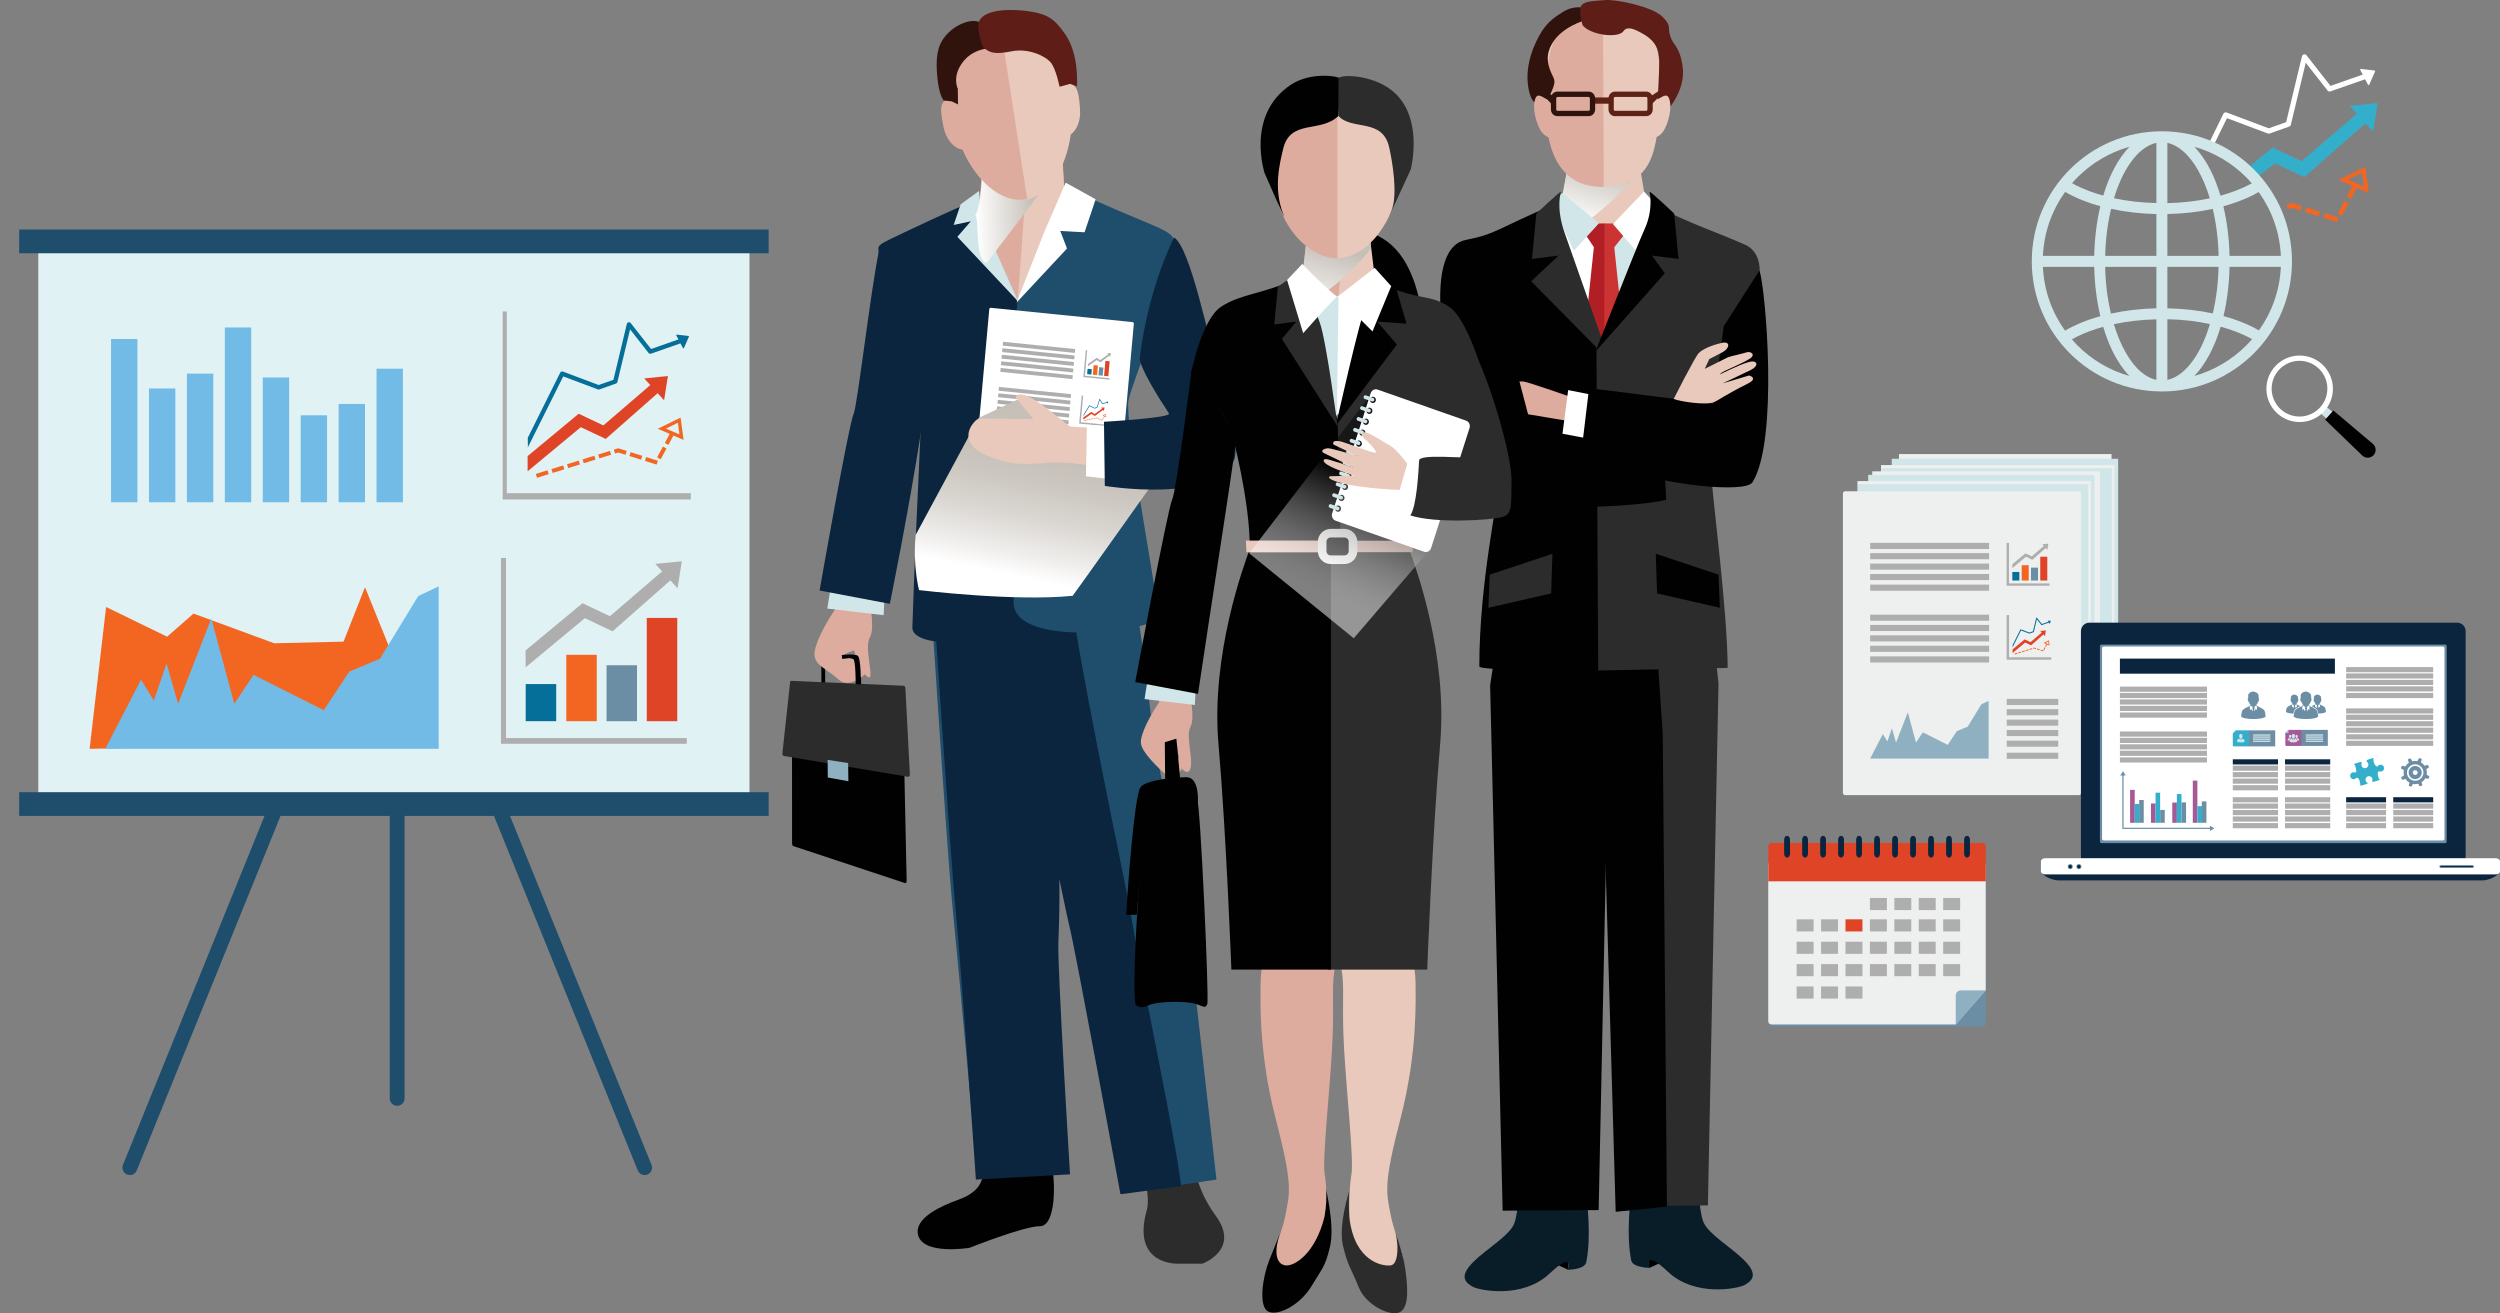 <?xml version="1.0" encoding="utf-8"?>
<!-- Generator: Adobe Illustrator 16.0.0, SVG Export Plug-In . SVG Version: 6.00 Build 0)  -->
<!DOCTYPE svg PUBLIC "-//W3C//DTD SVG 1.1//EN" "http://www.w3.org/Graphics/SVG/1.1/DTD/svg11.dtd">
<svg version="1.1" id="Layer_1" xmlns="http://www.w3.org/2000/svg" xmlns:xlink="http://www.w3.org/1999/xlink" x="0px" y="0px"
	 width="556.949px" height="292.562px" viewBox="0 0 556.949 292.562" enable-background="new 0 0 556.949 292.562"
	 xml:space="preserve">
<rect x="0" y="0" width="556.949" height="292.562" fill="#808080" stroke="none"/>
<g>
	<path fill="#010101" d="M183.66,156.942c-0.353-0.027-0.64-0.614-0.646-1.306l0,0l-0.049-8.348
		c-0.002-0.684,0.275-1.239,0.625-1.239l0,0h7.465c0.392,0,0.716,0.586,0.727,1.314l0,0l0.112,8.882
		c0.012,0.742-0.303,1.313-0.697,1.283l0,0L183.66,156.942L183.66,156.942z M190.94,155.742l-0.096-7.954l-7.036-0.083l0.052,7.571
		L190.94,155.742L190.94,155.742z"/>
	<g>
		<path fill="#010101" d="M201.983,196.185c0.007,0.362-0.154,0.611-0.356,0.55l-24.915-8.256c-0.144-0.045-0.256-0.325-0.256-0.63
			l-0.017-34.083c0-0.286,0.114-0.513,0.254-0.504l24.056,1.361c0.196,0.008,0.361,0.293,0.368,0.633L201.983,196.185z"/>
		<path fill="#2B2C2B" d="M202.698,172.478c0.007,0.348-0.155,0.606-0.364,0.579l-27.772-4.65c-0.147-0.023-0.264-0.275-0.264-0.571
			L176,152.177c0-0.286,0.114-0.51,0.26-0.504l25.064,1.103c0.205,0.009,0.376,0.295,0.385,0.636L202.698,172.478z"/>
		<polygon fill="#8FB0C1" points="189,174.045 184.412,173.211 184.378,169.285 188.952,169.995 		"/>
	</g>
	<g>
		<path fill="#DDAC9E" d="M185.98,135.861c-2.034,2.936-4.748,7.91-4.522,10.172c0.225,2.258,2.787,3.02,5.276,5.283
			c2.488,2.258,5.481-0.777,6.382-1.461c0.909-0.672-0.463-0.139-1.369-2.252c-0.905-2.113-4.413-0.211-4.185-1.117
			c0.225-0.901,2.715-1.585,2.715-1.585s0.891,3.844,1.793,4.748c0.906,0.906,2.135,2.411,1.822-0.223
			c-0.532-4.514-0.9-5.877,0-7.687c0.91-1.806,0-6.104,0-7.91c0-1.813-0.9-5.431-0.9-5.431l-7.012-0.45V135.861z"/>
		<polygon fill="#D1E6E8" points="185.45,128.245 184.31,135.58 196.859,137.048 197.186,129.875 		"/>
		<path fill="#0B253F" d="M198.521,54.054c0,0-2.167-0.725-2.783,2.229c-1.757,8.383-4.775,34.328-5.569,35.916
			c-1.071,2.146-7.58,39.359-7.58,39.359l15.65,2.96c0,0,4.208-20.688,6.962-38.422c1.644-10.575-0.226-24.537-0.026-25.339
			C205.714,68.607,198.521,54.054,198.521,54.054z"/>
	</g>
	<path fill="#2B2C2B" d="M262.562,281.523h5.285c0,0,8.487-3.042,3.063-10.577c-3.251-4.514-3.966-7.396-5.29-11.976
		c-0.835-2.896-11.311-0.357-11.311-0.357s2.036,7.932,1.204,10.828C251.898,282.108,262.562,281.523,262.562,281.523z"/>
	<path fill="#1F4D6C" d="M249.013,119.288c3.684,7.361,5.892,27.263,7.422,40.384c1.143,9.75,6.393,33.052,7.472,41.041
		c0.733,5.433,7.095,62.073,7.095,62.073l-19.288,2.865c0,0-11.038-57.647-12.263-62.552c-1.227-4.907-9.813-39.867-9.813-39.867
		s-4.011,41.298-1.556,46.203c2.454,4.904,4.269,51.321,4.269,51.321l-14.619,0.997c0,0-4.347-47.871-5.57-60.138
		c-1.228-12.263-5.29-75.729-5.29-75.729L249.013,119.288z"/>
	<path fill="#010101" d="M219.605,255.079c-1.203,4.824,1.57,9.458-6.224,12.244c-3.595,1.286-9.468,3.9-8.912,7.521
		c0.758,4.913,11.522,3.145,11.522,3.145s12.058-4.819,15.676-4.819c3.616,0,3.616-10.05,2.41-14.872
		C232.874,253.473,219.605,255.079,219.605,255.079z"/>
	<g>
		<g>
			<path fill="#0B253F" d="M212.897,202.69c1.224,12.268,4.509,60.096,4.509,60.096l20.973-1.166c0,0-2.831-46.213-2.598-51.696
				c1.711-40.295-6.025-44.852-6.025-44.852s7.379,36.877,8.604,41.782c1.227,4.907,11.256,59.193,11.256,59.193l13.5-1.787
				c-0.94-9.303-8.506-44.438-11.233-60.784c-1.343-8.076-12.958-61.486-14.087-77.007h-30.294
				C207.503,126.468,211.668,190.425,212.897,202.69z"/>
		</g>
	</g>
	<g>
		<path fill="#DDAC9E" d="M219.363,31.754L217.725,50.1c0,0,3.612,22.338,9.219,24.378c5.603,2.038,11.106-12.548,10.986-16.425
			c-0.122-3.876-1.347-25.179-1.347-25.179L219.363,31.754z"/>
		<g>
			<path fill="#E9C9BB" d="M237.989,59.714c-0.127-3.878-1.354-25.178-1.354-25.178l-7.509-0.49l-3.089,42.535
				C231.618,78.424,238.107,63.552,237.989,59.714z"/>
		</g>
	</g>
	<path fill="#0B253F" d="M216.619,44.866c0,0-5.867,2.479-15.411,7.026c-7.576,3.605-5.005,2.273-5.458,6.368
		c-0.456,4.092,8.543,16.027,9.452,20.574c0.91,4.548-0.834,27.286-1.949,60.974c-0.148,4.544,17.541,5.29,23.387-4.732
		c0-16.821,1.841-56.152,0.929-65.242C227.344,67.568,216.619,44.866,216.619,44.866z"/>
	<polygon fill="#D1E6E8" points="218.662,48.674 218.105,42.546 214.02,45.517 212.45,50.12 216.285,49.293 213.278,52.756 
		226.86,67.209 	"/>
	<path fill="#1F4D6C" d="M241.079,43.311c0,0,4.321,2.143,14.477,6.311c7.758,3.182,5.713,3.404,6.167,7.495
		c0.454,4.098-9.392,27.473-10.3,32.019c-0.907,4.549,5.102,36.287,6.773,48.262c0.402,2.855-32.171,7.517-32.39-3.157
		c0-10.382-0.818-50.283,0.834-66.822C226.865,65.156,241.079,43.311,241.079,43.311z"/>
	<polygon fill="#FFFFFF" points="232.646,51.67 237.406,40.691 244.09,44.404 241.619,51.75 236.203,51.449 237.707,55.363 
		226.456,67.418 	"/>
	<g>
		
			<linearGradient id="SVGID_1_" gradientUnits="userSpaceOnUse" x1="224.855" y1="37.171" x2="244.482" y2="37.171" gradientTransform="matrix(1 -0.032 0.032 1 -8.778 13.169)">
			<stop  offset="0" style="stop-color:#FFFFFF"/>
			<stop  offset="0.643" style="stop-color:#C6C0B9"/>
		</linearGradient>
		<path fill="url(#SVGID_1_)" d="M217.448,28.5c-1.298-3.309,14.744,5.065,19.115,8.115l-16.77,22.009
			c-2.721-0.926-1.56-9.525-2.51-10.666C218.681,45.732,219.741,34.3,217.448,28.5z"/>
	</g>
	<g>
		<path fill="#E9C9BB" d="M238.069,18.69c-1.185-7.902-3.667-14.342-14.98-12.767c-14.145,1.971-11.738,10.468-10.596,20.141
			c1.139,9.677,8.489,19.3,15.714,18.447c5.494-0.653,9.326-7.191,10.333-14.546c1.387-0.999,2.254-3.162,2.069-5.587
			C240.373,21.217,240.167,18.652,238.069,18.69z"/>
		<g>
			<path fill="#DDAC9E" d="M211.911,22.08c-0.219-0.002-0.445-0.005-0.641,0.034c-2.198,0.435-1.692,3.02-1.068,6.203
				c0.54,2.766,2.339,4.807,4.243,5.02c2.918,6.627,8.331,11.75,13.675,11.118c0.24-0.029,0.47-0.092,0.705-0.146L222.882,5.89
				C210.829,7.618,210.926,14.143,211.911,22.08z"/>
		</g>
		<path fill="#30130D" d="M218.088,4.87c-2-0.75-5.466,0.682-7.536,3.227c-1.813,2.239-2.132,4.948-1.731,9.149
			c0.394,4.202,1.437,5.143,1.437,5.143l1.745,0.19l1.42,0.687l-0.045-3.488c0,0-1.51-2.983,1.523-6.436
			c3.032-3.446,8.367-2.603,8.367-2.603L218.088,4.87z"/>
		<path fill="#5E1D17" d="M218.974,10.476c1.562,1.407,2.756,1.668,6.461,0.94c3.71-0.728,7.561,1.089,8.708,2.578
			c1.147,1.485,1.904,5.331,1.904,5.331l2.37-0.643l1.5,0.557c0,0,0.555-7.098-2.591-11.581c-2.376-3.381-3.747-4.54-8.435-5.188
			c-2.125-0.292-9.528-0.917-10.803,2.399C217.483,6.447,218.974,10.476,218.974,10.476z"/>
	</g>
	<g>
		<g>
			<path fill="#FFFFFF" d="M248.818,114.002c-0.019,0.186-0.174,0.322-0.348,0.304l-31.567-3.185
				c-0.177-0.019-0.304-0.182-0.286-0.364l3.777-41.881c0.019-0.183,0.174-0.318,0.346-0.304l31.571,3.184
				c0.172,0.019,0.301,0.182,0.285,0.366L248.818,114.002z"/>
			<g>
				<g>
					<polygon fill="#AEAEAE" points="239.447,78.623 223.376,77 223.453,76.143 239.524,77.765 					"/>
					<polygon fill="#AEAEAE" points="239.318,80.055 223.249,78.433 223.322,77.577 239.396,79.197 					"/>
					<polygon fill="#AEAEAE" points="239.188,81.515 223.115,79.894 223.192,79.041 239.259,80.66 					"/>
					<polygon fill="#AEAEAE" points="239.052,82.974 222.981,81.353 223.061,80.499 239.132,82.119 					"/>
					<polygon fill="#AEAEAE" points="238.92,84.46 222.849,82.842 222.924,81.989 238.996,83.607 					"/>
				</g>
				<g>
					<polygon fill="#AEAEAE" points="238.54,88.669 222.468,87.05 222.543,86.193 238.617,87.814 					"/>
					<polygon fill="#AEAEAE" points="238.41,90.104 222.341,88.482 222.412,87.628 238.488,89.247 					"/>
					<polygon fill="#AEAEAE" points="238.278,91.563 222.208,89.941 222.285,89.087 238.356,90.708 					"/>
					<polygon fill="#AEAEAE" points="238.147,93.022 222.078,91.399 222.153,90.546 238.225,92.167 					"/>
					<polygon fill="#AEAEAE" points="238.013,94.511 221.944,92.888 222.019,92.034 238.088,93.655 					"/>
				</g>
				<g>
					<polygon fill="#AEAEAE" points="246.82,101.404 239.861,100.704 239.936,99.845 246.895,100.547 					"/>
					<polygon fill="#AEAEAE" points="246.688,102.838 239.731,102.138 239.809,101.282 246.768,101.981 					"/>
					<polygon fill="#AEAEAE" points="246.556,104.298 239.6,103.596 239.677,102.744 246.634,103.446 					"/>
					<polygon fill="#AEAEAE" points="246.425,105.757 239.468,105.053 239.543,104.199 246.5,104.9 					"/>
					<polygon fill="#AEAEAE" points="246.293,107.246 239.334,106.545 239.409,105.687 246.368,106.389 					"/>
					<polygon fill="#AEAEAE" points="246.136,108.937 239.179,108.236 239.257,107.379 246.213,108.08 					"/>
				</g>
				<g>
					<polygon fill="#AEAEAE" points="240.778,94.053 241.312,88.14 240.98,88.104 240.416,94.361 246.453,94.968 246.486,94.625 
											"/>
					<g>
						<polygon fill="#E04426" points="246.091,90.791 245.32,90.794 245.499,91.034 243.869,92.226 243.115,91.756 241.347,92.998 
							241.3,93.505 243.143,92.207 243.904,92.678 245.71,91.327 245.894,91.585 						"/>
						<g>
							<g>
								<path fill="#056F9A" d="M241.405,92.389l1.237-2.061c0.019-0.029,0.061-0.043,0.092-0.027l0,0l1.105,0.564l0.491-0.125
									l0.6-1.819c0.009-0.024,0.033-0.043,0.061-0.047l0,0c0.023-0.002,0.049,0.008,0.066,0.034l0,0l0.573,0.93l0.959-0.244
									l0.033,0.145l-1.006,0.254c-0.028,0.004-0.062-0.004-0.08-0.031l0,0l-0.522-0.848l-0.564,1.709
									c-0.004,0.024-0.023,0.042-0.047,0.05l0,0l-0.552,0.141c-0.017,0.005-0.036,0.002-0.05-0.008l0,0l-1.072-0.544l-1.35,2.248
									L241.405,92.389z"/>
								<path fill="#056F9A" d="M246.688,89.91l0.198-0.362c0-0.006,0-0.01,0-0.014c0-0.005-0.005-0.008-0.014-0.011l-0.367-0.081
									c-0.01,0-0.012,0.001-0.019,0.006c-0.002,0.005-0.005,0.011-0.005,0.019l0.174,0.442c0.004,0.007,0.009,0.013,0.016,0.01
									C246.679,89.919,246.688,89.916,246.688,89.91z"/>
							</g>
						</g>
						<g>
							<g>
								<g>
									<g>
										<path fill="#F26622" d="M241.554,93.62h0.004h-0.002l0.383-0.083l0,0h0.005l0.023,0.132l-0.094,0.02l-0.162,0.034l0,0
											l-0.127,0.033L241.554,93.62L241.554,93.62z M242.071,93.509h0.002l0,0l0.383-0.083l0,0l0,0l0.028,0.131l-0.127,0.027l0,0
											l-0.131,0.027l0,0l-0.127,0.027L242.071,93.509L242.071,93.509z M242.588,93.396L242.588,93.396L242.588,93.396
											l0.381-0.081l0,0h0.002l0.026,0.129l-0.127,0.029l0,0l-0.129,0.027l0,0l-0.127,0.029L242.588,93.396L242.588,93.396z
											 M245.343,93.647L245.343,93.647l-0.15-0.066l-0.094-0.042l0.052-0.126l0.002,0.005v-0.005l0.096,0.042l0.023,0.012l0,0
											l0.24,0.107l0,0l0,0l-0.047,0.125L245.343,93.647L245.343,93.647z M243.103,93.286L243.103,93.286L243.103,93.286
											l0.068-0.013l0.061-0.017l0,0l0.16-0.033l0.096-0.019l0.026,0.133l-0.129,0.026l0,0l-0.129,0.027l0,0l-0.125,0.03
											L243.103,93.286L243.103,93.286z M244.977,93.486L244.977,93.486l-0.357-0.16l0,0l-0.005-0.003l0.052-0.123l0.118,0.057
											l0,0l0.125,0.053l0,0l0.12,0.053L244.977,93.486L244.977,93.486L244.977,93.486z M245.503,93.461l0.059-0.098l0.125-0.196
											l0.033-0.046l0.108,0.075l0,0l0,0l-0.146,0.227l0,0l-0.073,0.113L245.503,93.461L245.503,93.461z M243.618,93.173v0.005
											V93.173l0.385-0.079l0,0l0,0l0.031,0.129l-0.129,0.027l0,0l-0.131,0.029l0,0l-0.129,0.027L243.618,93.173L243.618,93.173z
											 M244.492,93.271L244.492,93.271l-0.223-0.098l-0.054,0.013l-0.052,0.011l0,0l0,0l-0.028-0.132l0.125-0.028l0,0
											l0.021-0.003l0.141,0.061l0.004,0.001l0.118,0.051l-0.052,0.127V93.271L244.492,93.271z M245.792,93.006v-0.002l0,0
											l0.214-0.329l0.108,0.075l-0.144,0.219l0,0l-0.03,0.048l-0.038,0.064l0,0v-0.002L245.792,93.006L245.792,93.006z"/>
									</g>
								</g>
								<g>
									<g>
										<path fill="#F26622" d="M245.712,92.573l-0.104-0.063l0.762-0.295l0.033,0.754L245.712,92.573L245.712,92.573z
											 M246.288,92.77l-0.019-0.396l-0.399,0.156L246.288,92.77L246.288,92.77z"/>
									</g>
								</g>
							</g>
						</g>
					</g>
				</g>
				<g>
					<polygon fill="#AEAEAE" points="241.694,83.707 242.207,78.037 241.892,78.003 241.377,83.675 241.352,84 241.667,84.034 
						247.144,84.585 247.175,84.258 					"/>
					<g>
						<polygon fill="#056F9A" points="243.138,83.447 242.188,83.352 242.296,82.152 243.246,82.249 						"/>
						<polygon fill="#F26622" points="244.403,83.576 243.453,83.478 243.648,81.336 244.596,81.433 						"/>
						<polygon fill="#6C8EA5" points="245.658,83.703 244.708,83.605 244.866,81.8 245.823,81.894 						"/>
						<polygon fill="#E04426" points="246.911,83.828 245.964,83.733 246.263,80.397 247.212,80.492 						"/>
					</g>
					<polygon fill="#AEAEAE" points="247.522,78.675 246.688,78.68 246.881,78.94 245.118,80.228 244.304,79.719 242.391,81.063 
						242.341,81.611 244.333,80.211 245.155,80.72 247.106,79.258 247.309,79.537 					"/>
				</g>
				<g>
					<polygon fill="#8FB0C1" points="220.731,106.343 222.755,103.076 223.277,104.176 224.053,102.4 224.424,104.455 
						226.404,100.375 227.123,104.725 228.172,103.381 231.388,105.479 232.789,103.686 234.317,103.193 236.438,100.257 
						237.463,99.877 236.734,107.958 					"/>
				</g>
			</g>
		</g>
	</g>
	<path fill="#010101" d="M187.523,145.933c0,0,2.75-0.326,3.532,0.117c0.784,0.439,0.737,6.429,0.737,6.429l-1.16-0.092
		c0,0,0-5.2-0.512-5.526c-0.684-0.434-2.504-0.185-2.504-0.185L187.523,145.933z"/>
	<g>
		
			<linearGradient id="SVGID_2_" gradientUnits="userSpaceOnUse" x1="223.426" y1="124.293" x2="239.93" y2="75.462" gradientTransform="matrix(0.993 -0.123 0.123 0.993 -9.614 32.614)">
			<stop  offset="0" style="stop-color:#FFFFFF"/>
			<stop  offset="0.089" style="stop-color:#F1EFEE"/>
			<stop  offset="0.267" style="stop-color:#D9D6D1"/>
			<stop  offset="0.421" style="stop-color:#CBC6BF"/>
			<stop  offset="0.533" style="stop-color:#C6C0B9"/>
		</linearGradient>
		<path fill="url(#SVGID_2_)" d="M238.963,132.731c0.104-0.027,18.119-25.405,18.119-25.405l-14.574-9.669l-14.867-9.089
			l-9.598,4.521l-14.068,26.118c-0.649,6.787,0.765,12.249,0.765,12.249S225.901,134.052,238.963,132.731z"/>
	</g>
	<path fill="#E9C9BB" d="M263.78,94.117c-17.435,1.85-25.442,0.885-25.442,0.885s-2.522-2.03-5.313-4.16
		c-6.362-4.85-6.767-2.312-6.767-2.312l3.95,4.827l-11.487-0.124c0,0-0.768-0.123-1.387,0.485c-1.859,1.832-3.248,5.413,2.779,7.876
		c8.036,3.281,11.134,0.853,18.493,1.571c8.51,0.831,21.145,3.383,25.235,3.372C267.938,106.526,263.78,94.117,263.78,94.117z"/>
	<polygon fill="#FFFFFF" points="246.596,94.89 242.141,94.612 241.923,106.097 248.263,106.862 	"/>
	<path fill="#0B253F" d="M261.565,52.9c3.639,2.274,7.683,22.682,10.156,31.069c3.009,10.226,4.109,16.304,3.216,18.449
		c-4.114,9.885-28.807,5.836-28.807,5.836l-0.186-14.293c0,0,15.145-0.854,14.477-1.857c-2.407-3.611-6.724-10.572-6.496-12.435
		C255.875,63.8,261.565,52.9,261.565,52.9z"/>
</g>
<g>
	<g>
		<path fill="#010101" d="M367.363,282.494l3.376-1.523c0,0-2.698-3.146-3.229-3.042
			C366.969,278.037,367.363,282.494,367.363,282.494z"/>
		<path fill="#091D28" d="M363.691,263.39c-0.555,4.114-1.435,11.644-0.301,17.353c0.338,1.718,4.123,1.704,4.123,1.704
			s-1.607-4.477,4.119,0.917c5.967,5.623,15.568,3.735,17.05,2.896c1.499-0.855,3.258-2.163-0.165-5.558
			c-2.943-2.915-7.933-5.774-9.042-8.482c-1.104-2.694-1.27-11.132-1.27-11.132L363.691,263.39z"/>
	</g>
	<g>
		<polygon fill="#2B2C2B" points="382.852,152.291 380.482,268.539 361.209,268.708 356.634,140.059 381.145,136.218 		"/>
		<g>
			<polygon fill="#010101" points="356.342,146.466 357.048,144.417 368.873,140.643 370.425,163.579 371.36,268.811 
				359.939,269.967 			"/>
		</g>
	</g>
	<g>
		<g>
			<path fill="#010101" d="M349.355,282.881l-3.414-1.587c0,0,2.699-3.146,3.235-3.037
				C349.717,278.363,349.355,282.881,349.355,282.881z"/>
			<path fill="#091D28" d="M353.112,263.818c0.55,4.118,1.42,11.651,0.277,17.359c-0.339,1.716-4.124,1.692-4.124,1.692
				s1.613-4.471-4.123,0.917c-5.981,5.609-15.578,3.71-17.055,2.863c-1.495-0.855-3.253-2.162,0.179-5.558
				c2.938-2.908,7.933-5.76,9.052-8.463c1.104-2.692,1.283-11.135,1.283-11.135L353.112,263.818z"/>
		</g>
		<g>
			<polygon fill="#010101" points="331.972,152.681 334.76,269.713 356.149,269.583 358.867,139.476 334.29,137.395 			"/>
		</g>
	</g>
	<path fill="#E9C9BB" d="M357.96,57.406l-11.567-4.46c0,0,3.169-16.42,3.169-18.073l7.759-0.629V34.24l0.042,0.003l0.038-0.003
		v0.003l7.603,0.379c0,1.646,2.736,16.07,2.736,16.07L357.96,57.406L357.96,57.406L357.96,57.406z"/>
	<g>
		<g>
			
				<linearGradient id="SVGID_3_" gradientUnits="userSpaceOnUse" x1="567.768" y1="50.149" x2="561.467" y2="29.489" gradientTransform="matrix(-1 0 0 1 920.703 0)">
				<stop  offset="0" style="stop-color:#FFFFFF"/>
				<stop  offset="0.67" style="stop-color:#C6C0B9"/>
			</linearGradient>
			<path fill="url(#SVGID_3_)" d="M357.076,34.236V34.23l0.051,0.006l0.048-0.006v0.006l6.657,0.362c0,0.542,0.202,2.359,0.471,4.56
				c-1.674,2.478-10.998,11.675-14.219,11.675c-2.681,0-1.665,2.312-3.371,0.506c0.348-2.713,2.943-16.082,2.943-16.716
				L357.076,34.236z"/>
		</g>
	</g>
	<path fill="#D1E6E8" d="M366.475,43.106c-1.001,1.256-6.253,8.87-9.258,8.549c-3.005-0.316-7.961-6.585-8.957-8.733
		c-0.823,0.897-3.936,3.314-3.936,3.314l13.255,30.896l12.361-29.727L366.475,43.106z"/>
	<g>
		<path fill="#FFFFFF" d="M348.316,42.961c0.996,2.154,5.971,7.575,8.976,7.895c0.085,0,0.268,26.144,0.268,26.144l-13.179-30.724
			C344.381,46.276,347.493,43.856,348.316,42.961z"/>
	</g>
	<g>
		<defs>
			<path id="SVGID_4_" d="M366.648,42.484c-0.992,1.254-6.211,5.299-9.211,4.975c-3.009-0.316-8.003-3.01-8.994-5.154
				c-0.833,0.896-3.94,3.315-3.94,3.315l12.935,31.743l12.672-30.585L366.648,42.484z"/>
		</defs>
		<clipPath id="SVGID_5_">
			<use xlink:href="#SVGID_4_"  overflow="visible"/>
		</clipPath>
		<g clip-path="url(#SVGID_5_)">
			<g>
				<g>
					<polygon fill="#B11F24" points="355.401,55.534 357.598,55.534 357.598,49.789 353.248,49.789 353.211,52.263 					"/>
					<polygon fill="#B11F24" points="355.124,54.66 351.302,90.915 357.354,95.66 357.484,95.531 357.711,54.687 					"/>
					<polygon fill="#CC3333" points="359.276,55.534 357.438,55.534 357.438,49.789 361.896,49.789 361.867,52.263 					"/>
					<polygon fill="#CC3333" points="359.582,54.66 363.414,90.915 357.354,95.66 357.442,54.66 					"/>
				</g>
			</g>
		</g>
	</g>
	<g>
		<g>
			<path fill="#E9C9BB" d="M344.131,23.141c1.266,9.819,7.66,18.537,12.404,18.485c10.683-0.124,12.672-5.992,13.208-18.695
				c0.441-10.529,0.343-20.382-12.573-20.382C345.043,2.549,342.801,12.854,344.131,23.141z"/>
		</g>
		<g>
			<path fill="#DDAC9E" d="M344.348,22.931c0.127-10.047,0.672-20.343,12.752-20.382c0,0,0.211,39.077,0.159,39.077
				C349.007,41.795,344.183,35.914,344.348,22.931z"/>
		</g>
	</g>
	<g>
		<path fill="#5E2115" d="M366.762,25.875l-6.992,0.005l0,0c-0.846-0.005-1.429-0.72-1.429-1.516v-2.44l0,0
			c0-0.791,0.583-1.505,1.429-1.518h6.992l0,0c0.837,0.013,1.434,0.727,1.434,1.518v2.44l0,0
			C368.195,25.161,367.599,25.875,366.762,25.875L366.762,25.875z M367.011,21.925c0-0.222-0.15-0.326-0.249-0.326h-6.992l0,0
			c-0.099,0-0.249,0.104-0.254,0.326v2.44l0,0c0.005,0.213,0.155,0.321,0.254,0.321h6.992l0,0c0.099,0,0.249-0.108,0.249-0.321
			V21.925L367.011,21.925z"/>
		<rect x="354.875" y="21.708" fill="#5E2115" width="4.246" height="1.392"/>
		<polygon fill="#5E2115" points="370.049,21.123 367.806,23.367 367.857,21.364 370.049,19.931 		"/>
		<path fill="#30130D" d="M353.935,25.875h-6.991l0,0c-0.837,0-1.435-0.715-1.435-1.511v-2.448l0,0c0-0.783,0.598-1.497,1.435-1.509
			h6.991l0,0c0.837,0.013,1.435,0.727,1.435,1.509v2.448l0,0C355.369,25.161,354.771,25.875,353.935,25.875L353.935,25.875z
			 M354.188,21.917c-0.005-0.208-0.146-0.317-0.254-0.317h-6.991l0,0c-0.09,0-0.245,0.109-0.245,0.317v2.448l0,0
			c0,0.213,0.155,0.321,0.245,0.321h6.991l0,0c0.108,0,0.249-0.108,0.254-0.321V21.917L354.188,21.917z"/>
		<polygon fill="#30130D" points="345.848,21.265 343.581,19.931 343.685,21.066 345.838,23.367 		"/>
	</g>
	<path fill="#30130D" d="M344.804,23.375c0-2.374,2.158-4.322,1.288-6.053c-0.86-1.728-1.688-3.698-1.081-5.841
		c1.298-4.545,6.493-6.489,8.012-6.921c1.51-0.438,0.217-2.813,0.217-2.813s-2.596-0.648-4.979,0.866
		c-2.38,1.509-4.109,2.593-6.057,6.706c-1.941,4.111-2.158,7.575-1.73,10.167c0.433,2.597,1.293,3.244,1.293,3.244h2.168
		L344.804,23.375z"/>
	<path fill="#5E1D17" d="M352.581,5.64c1.734,2.163,7.941,2.984,9.098,1.297c0.753-1.109,2.205-0.542,3.673,0.218
		c3.301,1.709,4.302,3.65,4.302,6.463c0,2.812-0.409,9.33-0.409,9.33l2.812,0.865c0,0,3.456-4.108,2.812-8.869
		c-0.649-4.758-2.13-4.758-2.784-6.925c-0.648-2.161,0.4-2.161-1.758-4.322c-2.163-2.167-10.166-3.9-12.767-3.677
		c-2.595,0.211-4.979,0.211-5.402,1.51C351.725,2.833,352.581,5.64,352.581,5.64z"/>
	<path fill="#E9C9BB" d="M369.023,22.28c1.434-0.718,2.581-2.008,3.014,0.431c0.428,2.438-0.86,6.022-1.866,7.03
		c-1.002,1.006-2.44,1.294-2.44,0.861C367.73,30.177,369.023,22.28,369.023,22.28z"/>
	<path fill="#DDAC9E" d="M344.86,22.28c-1.43-0.718-2.577-2.008-3.015,0.431c-0.428,2.438,0.86,6.022,1.867,7.03
		c1.006,1.006,2.44,1.294,2.44,0.861C346.153,30.177,344.86,22.28,344.86,22.28z"/>
	<g>
		<path fill="#010101" d="M359.562,149.193c0,0-29.998,0.478-29.998-0.73c0-18.914,4.256-37.146,4.387-41.678
			c0.17-6.026-2.591-22.893-3.456-25.479c-0.869-2.586-9.201-8.629-9.201-8.629s-2.718-17.671,5.242-19.224
			c6.945-1.356,7.147-2.605,19.396-7.78l1.359,4.115c0.052,0.244,0.117,0.457,0.179,0.693c0.141,3.98,0.832,8.828,2.92,13.008
			c2.12,4.245,3.677,9.944,5.76,12.294c2.026,3.225,4.48,2.628,4.48,2.628l0.212,12.756L359.562,149.193L359.562,149.193z"/>
	</g>
	<path fill="#2B2C2B" d="M356.051,149.377l-0.396-72.078c0,0,8.055-9.396,12.362-27.361l-0.287-4.482
		c10.748,5.178,14.247,6.055,21.088,9.086c3.428,1.518,3.202,5.707,3.202,5.707s-6.996,20.403-7.853,22.989
		c-0.865,2.583-2.976,17.67-2.807,23.698c0.104,3.545,3.526,29.627,3.526,41.861L356.051,149.377z"/>
	<path fill="#DDAC9E" d="M350.103,88.485c0,0-9.483-3.318-10.622-3.476c-1.123-0.155-3.149,0.275-5.341,1.301
		c-1.637,0.769-0.602,1.918,1.152,1.643c1.467-0.226,3.169-0.554,3.169-0.554l0.413,0.877l0.01,0.388c0,0-3.226,0.738-3.752,0.837
		c-0.536,0.098-3.108,1.342-3.823,1.555c-1.006,0.304-1.452,1.66,0.175,1.545c1.631-0.122,4.796-0.953,5.858-1.15
		c1.062-0.198,1.321-0.053,1.321-0.053c-2.967,0.579-6.56,1.367-7.345,2.068c-0.79,0.693-0.272,1.514,1.505,1.188
		c1.772-0.335,6.559-1.379,6.559-1.379l-5.581,2.095c0,0-1.363,1.714,1.293,1.223c5.379-1.002,8.601-0.23,9.465-0.472
		C346.487,95.596,353.112,92.865,350.103,88.485z"/>
	<polygon fill="#D1E6E8" points="356.196,49.764 350.605,55.882 347.112,48.407 346.134,45.105 348.076,42.968 	"/>
	<polygon fill="#FFFFFF" points="359.328,49.91 364.345,55.734 368.953,45.591 366.249,42.676 	"/>
	<path fill="#2B2C2B" d="M347.752,42.721c0-0.316-5.487,4.848-5.487,4.848l-0.969,10.119l5.92-0.754l-6.099,5.739l17.435,17.649
		c0,0-8.312-23.75-9.978-28.423C346.539,46.171,347.752,42.721,347.752,42.721z"/>
	<path fill="#010101" d="M367.481,42.721c0-0.316,5.491,4.848,5.491,4.848l0.964,10.119l-5.919-0.754l2.872,3.94l-15.455,17.462
		c0,0,8.929-22.808,10.965-27.323C368.449,46.5,367.481,42.721,367.481,42.721z"/>
	<path fill="#010101" d="M321.882,59.668c-2.337,6.987-0.099,44.272,6.112,49.71c6.211,5.436,38.542,3.495,43.206,1.942
		c-0.39-5.438-0.583-13.98-0.583-13.98l-30.195-5.05l-7.769-29.519L321.882,59.668z"/>
	<polygon fill="#FFFFFF" points="349.355,86.902 348.09,96.625 355.176,97.969 355.176,88.065 	"/>
	<path fill="#010101" d="M391.974,60.249c1.396,4.193,4.278,37.866-1.552,47.185c-1.57,2.52-19.518,0.584-28.837-2.912
		c-9.319-3.496-9.319-3.496-9.319-3.496l1.749-14.563l27.671,3.496l2.327-17.282L391.974,60.249z"/>
	<path fill="#E9C9BB" d="M372.851,88.889c0,0,4.759-9.393,5.591-10.232c0.837-0.837,2.788-1.755,5.242-2.283
		c1.829-0.391,1.698,1.204,0.085,2.08c-1.358,0.732-2.977,1.537-2.977,1.537l-0.827,1.788l-0.174,0.39c0,0,4.579-2.285,5.078-2.537
		c0.508-0.254,3.408-0.842,4.123-1.108c1.025-0.389,2.248,0.457,0.828,1.382c-1.42,0.921-4.557,2.224-5.562,2.727
		c-1.002,0.502-1.119,0.782-1.119,0.782c2.812-1.375,6.281-2.982,7.363-2.899c1.091,0.083,1.176,1.088-0.498,1.927
		c-1.67,0.837-6.277,2.978-6.277,2.978l5.92-1.771c0,0,2.205,0.561-0.297,1.817c-5.078,2.552-6.606,3.755-7.471,4.106
		C379.955,90.344,374.506,89.473,372.851,88.889z"/>
	<polygon fill="#010101" points="368.873,123.361 382.852,128.021 383.144,135.398 369.16,132.195 	"/>
	<polygon fill="#2B2C2B" points="345.853,123.361 331.873,128.021 331.582,135.398 345.565,132.195 	"/>
</g>
<path fill="#2B2C2B" d="M328.234,81.902c0.587,0.875,5.102,11.798,5.388,15.583c0.297,3.79-1.452,8.158-5.092,8.158
	c-3.644,0-10.485-16.458-10.34-17.915C318.336,86.273,328.234,81.902,328.234,81.902z"/>
<path fill="#DDAC9E" d="M258.215,156.487c-1.817,2.628-4.244,7.071-4.042,9.092c0.203,2.022,3.682,5.328,5.906,7.347
	c2.222,2.02,3.708-3.322,4.514-3.933c0.809-0.602-2.539,0.724-3.348-1.167c-0.809-1.888-1.819-1.034-1.615-1.845
	c0.2-0.807,2.424-1.413,2.424-1.413s0.607,6.061,1.411,6.867c0.811,0.809,2.226,1.211,1.824-2.826c-0.404-4.042-0.809-5.252,0-6.867
	c0.806-1.618,0-5.453,0-7.069c0-1.621-0.809-4.855-0.809-4.855l-6.265-0.399V156.487z"/>
<path fill="#010101" d="M266.853,178.75c0,0,0.435-5.532-2.476-5.605c-1.5-0.037-9.249,0.438-10.345,2.333
	c-1.3,2.252-2.741,21.14-3.131,28.324c2.333,0,2.333,0,2.333,0l2.186-25.052l8.196-0.009L266.853,178.75z"/>
<path fill="#010101" d="M255.419,177.222c0,0,4.006,1.533,5.75,1.458c3.353-0.146,4.806-1.819,5.534-0.658
	c0.731,1.168,2.694,44.93,2.257,45.661c-0.437,0.727-0.183,0.875-2.257,0.071c-2.257-0.875-9.15-0.729-11.042,0.292
	c-0.999,0.541-2.236,0.39-2.715-0.292c-1.022-6.698,1.963-43.329,2.252-44.636L255.419,177.222z"/>
<path fill="#010101" d="M259.496,165.354l2.558-0.785c0,0,1.667,15.202,1.084,16.659c-0.585,1.455-3.496,0-3.496,0L259.496,165.354z
	"/>
<polygon fill="#D1E6E8" points="256.002,149.188 254.982,155.742 266.196,157.052 266.488,150.642 "/>
<path fill="#010101" d="M306.299,52.173c1.241,0.827,7.669,2.693,10.151,15.956c0.813,4.324-0.409,17.413-3.31,23.007l-6.009-1.659
	c0,0-0.306-25.603-1.453-29.638c-0.83-2.898-0.83-6.216-0.83-6.216L306.299,52.173z"/>
<g>
	<path fill="#E9C9BB" d="M315.078,202.006c-1.373,8.233,0.277,13.448,0.277,16.744c0,3.301,0.545,15.38-3.296,30.2
		c-3.841,14.83-3.296,16.472-2.196,21.963c1.101,5.497,4.392,10.434,1.65,12.635c-2.75,2.195-10.988,0.543-10.988-6.593
		c0-7.142,0-12.079,0.55-15.37c0.555-3.297-1.095-18.126-1.646-28.01c-0.552-9.883,0.165-13.1-0.552-17.564
		c-1.088-6.872,0.552-14.005,0.552-14.005H315.078z"/>
	<path fill="#2B2C2B" d="M310.503,273.503c1.091,2.474,1.288,8.12-0.64,8.394c-1.918,0.268-8.068-0.865-9.237-10.533
		c-0.317-5.275,0-6.154,0-6.154s-2.542,7.646-1.439,12.31s1.869,5.151,3.517,9.271c1.646,4.116,7.446,6.779,9.369,5.409
		c1.918-1.373,1.509-5.798,0.974-9.646C312.492,278.713,310.503,273.503,310.503,273.503z"/>
</g>
<g>
	<path fill="#DDAC9E" d="M281.111,202.006c1.373,8.233-0.275,13.448-0.275,16.744c0,3.301-0.548,15.38,3.294,30.2
		c3.846,14.83,3.296,16.472,2.195,21.963c-1.098,5.497-4.392,10.434-1.641,12.635c2.741,2.195,10.974,0.543,10.974-6.593
		c0-7.142,0-12.079-0.545-15.37c-0.545-3.297,1.096-18.126,1.646-28.01c0.552-9.883-0.165-13.1,0.552-17.564
		c1.098-6.872-0.552-14.005-0.552-14.005H281.111z"/>
	<path fill="#010101" d="M285.456,274.038c-1.096,2.466-2.092,7.372,0.87,7.859c1.918,0.317,6.691-2.502,8.75-10.85
		c0.433-2.617,0.536-4.806,0.277-6.322c0,0,2.05,8.287,0.957,12.951c-1.1,4.667-1.751,4.809-3.997,8.636
		c-2.767,4.706-8.076,7.109-10.001,5.738c-1.921-1.375-1-7.689,0.451-11.292C283.989,277.708,285.456,274.038,285.456,274.038z"/>
</g>
<g>
	<path fill="#E9C9BB" d="M298.828,74.183l-9.084-8.688c0,0,1.648-12.829,1.648-14.51l6.783-0.362V50.62l0.044,0.003l0.038-0.003
		v0.003l6.794,0.362c0,1.681,1.855,15.431,1.855,15.431L298.828,74.183L298.828,74.183L298.828,74.183z"/>
	<g>
		<path fill="#DDAC9E" d="M291.258,50.985l8.29,1.335l-2.008,19.927l-7.88-7.148C289.659,65.099,291.258,52.666,291.258,50.985z"/>
	</g>
	<g>
		
			<linearGradient id="SVGID_6_" gradientUnits="userSpaceOnUse" x1="44.472" y1="70.603" x2="37.485" y2="47.181" gradientTransform="matrix(-1 0 0 1 337.578 0)">
			<stop  offset="0" style="stop-color:#FFFFFF"/>
			<stop  offset="0.643" style="stop-color:#C6C0B9"/>
		</linearGradient>
		<path fill="url(#SVGID_6_)" d="M298.073,50.319v-0.004l0.049,0.004l0.052-0.004v0.004l6.771,0.374c0,0.548,0.207,2.396,0.475,4.63
			c-1.692,2.532-10.006,11.021-13.283,11.021c-2.732,0-0.677,0.938-2.421-0.906c0.357-2.756,1.575-14.107,1.575-14.746
			L298.073,50.319z"/>
	</g>
</g>
<g>
	<g>
		<path fill="#E9C9BB" d="M283.537,39.047c1.291,9.984,9.39,18.503,14.212,18.503c5.381-0.003,12.293-5.472,14.367-18.245
			c1.688-10.494-0.959-20.923-14.099-20.923C285.686,18.383,282.188,28.572,283.537,39.047z"/>
	</g>
	<g>
		<path fill="#DDAC9E" d="M283.537,39.039c-0.921-10.496,2.13-20.607,14.412-20.656v39.138c-0.061,0-0.141,0.026-0.2,0.026
			C292.927,57.547,284.687,52.192,283.537,39.039z"/>
	</g>
</g>
<path fill="#010101" d="M298.153,25.846c-4.048,3.865-10.728,0.609-12.308,7.366c-0.691,2.999-2.24,8.702,0.038,14.502
	c1.416,3.592-4.142-9.117-4.142-9.117s-4.312-13.005,5.863-19.729c4.497-2.968,10.814-1.905,11.068-1.296
	C298.903,18.186,298.153,25.846,298.153,25.846z"/>
<path fill="#2B2C2B" d="M298.146,25.79c3.019,3.392,9.912,0.372,11.355,7.124c0.536,2.409,2.083,10.449,0.423,14.179
	c-2.167,4.884,4.354-9.325,4.354-9.325s3.381-12.823-5.2-18.336c-4.58-2.938-10.847-2.805-10.88-1.94
	C298.17,18.149,298.146,25.79,298.146,25.79z"/>
<g>
	<path fill="#FFFFFF" d="M306.631,63.479c0.402-0.517,4.305,2.255,8.616,2.487c2.078,0.109-5.746,22.077-15.869,25.919
		c-14.952,5.662-18.337-21.162-18.789-23.432c-0.456-2.267,9.282-4.079,9.282-5.208C293.82,65.495,302.848,68.34,306.631,63.479z"/>
	<g>
		<path fill="#D1E6E8" d="M280.641,68.396c-0.451-2.262,9.287-4.078,9.287-5.202c1.161,2.205,4.7,2.699,8.261,2.784l-0.353,26.586
			C287.113,91.396,281.02,70.286,280.641,68.396z"/>
	</g>
</g>
<path fill="#010101" d="M289.029,62.112c-8.454,3.575-12.752,3.398-17.04,6.259c-4.288,2.859-6.611,14.6-6.611,14.6
	s7.918,10.002,8.642,12.149c0.715,2.144,4.403,16.62,4.403,26.792c0,1.455,21.97,0.415,21.97,0.415l-1.817-27.509
	c0,0-6.211-14.054-9.785-28.978L289.029,62.112z"/>
<path fill="#2B2C2B" d="M308.138,63.479c8.473,3.573,10.448,2.031,14.736,4.892c4.297,2.859,8.106,16.924,8.106,16.924
	s-9.963,8.158-10.683,10.305c-0.724,2.143-6.432,21.082-5.812,26.311c0.127,1.033-15.751,1.246-15.751,1.246l-0.741-28.924
	c0,0,6.12-13.118,9.693-28.039L308.138,63.479z"/>
<path fill="#010101" d="M306.252,60.91c0-0.272,4.688,2.967,4.688,2.967l2.394,8.22l-6.507-0.447l4.373,5.106l-13.593,18.062
	c0,0,5.346-24.163,7.039-27.916C306.349,63.146,306.252,60.91,306.252,60.91z"/>
<path fill="#2B2C2B" d="M290.097,60.303c0-0.274-5.412,3.573-5.412,3.573l-0.804,8.399l4.911-0.625l-3.223,3.842l12.425,19.518
	c0,0-2.541-19.297-3.98-23.155C292.095,66.695,290.097,60.303,290.097,60.303z"/>
<path fill="#010101" d="M265.454,82.492c0,0-3.355,26.859-4.312,28.776c-0.959,1.918-8.233,40.681-8.233,40.681l13.983,2.643
	c0,0,3.696-24.682,6.16-40.527c1.467-9.447,2.14-15.026,2.316-15.744C275.85,96.402,265.454,82.492,265.454,82.492z"/>
<g>
	<path fill="#2B2C2B" d="M314.072,122.74c1.265,3.456,8.487,23.076,6.766,42.976c-1.726,19.896-2.882,50.294-2.882,50.294h-22.174
		v-93.239L314.072,122.74z"/>
	<path fill="#010101" d="M278.424,122.327c-1.267,3.457-8.696,23.49-6.971,43.39c1.726,19.896,2.875,50.294,2.875,50.294h22.181
		v-93.239L278.424,122.327z"/>
</g>
<g>
	<polygon fill="#DDAC9E" points="277.568,120.461 295.513,120.461 295.513,123.017 277.726,123.017 	"/>
</g>
<polygon fill="#E9C9BB" points="314.97,120.461 277.568,120.461 277.726,123.017 314.655,123.017 "/>
<g>
	<path fill="#010101" d="M294.549,122.772c0,1.064,0.863,1.924,1.923,1.924h3.033c1.062,0,1.918-0.86,1.918-1.924v-2.073
		c0-1.058-0.856-1.92-1.918-1.92h-3.033c-1.06,0-1.923,0.862-1.923,1.92V122.772z"/>
	<path fill="#FFFFFF" d="M296.472,125.656c-1.594,0-2.882-1.292-2.882-2.884l0,0v-2.077c0-1.588,1.289-2.875,2.882-2.875l0,0h3.033
		c1.589,0,2.878,1.287,2.878,2.875l0,0v2.077c0,1.592-1.281,2.88-2.878,2.884l0,0H296.472L296.472,125.656z M296.472,123.736h3.033
		c0.527,0,0.959-0.43,0.959-0.964l0,0v-2.077c0-0.53-0.433-0.956-0.959-0.96l0,0h-3.033c-0.531,0.004-0.964,0.436-0.964,0.96l0,0
		v2.077C295.508,123.306,295.941,123.736,296.472,123.736L296.472,123.736z"/>
</g>
<path fill="#FFFFFF" d="M290.129,58.796c0,0,3.395,3.686,7.669,7.281c-2.525,2.526-7.476,8.157-7.476,8.157l-3.592-11.847
	L290.129,58.796z"/>
<polygon fill="#FFFFFF" points="297.993,66.077 305.763,73.844 309.934,63.746 306.248,59.668 "/>
<g>
	<linearGradient id="SVGID_7_" gradientUnits="userSpaceOnUse" x1="289.66" y1="143.077" x2="305.389" y2="106.376">
		<stop  offset="0.308" style="stop-color:#FFFFFF"/>
		<stop  offset="0.372" style="stop-color:#F9F9F9"/>
		<stop  offset="0.459" style="stop-color:#E8E8E8"/>
		<stop  offset="0.559" style="stop-color:#CCCCCC"/>
		<stop  offset="0.668" style="stop-color:#A4A4A4"/>
		<stop  offset="0.784" style="stop-color:#727272"/>
		<stop  offset="0.905" style="stop-color:#363636"/>
		<stop  offset="1" style="stop-color:#010101"/>
	</linearGradient>
	<polygon opacity="0.5" fill="url(#SVGID_7_)" points="318.219,122.793 301.585,142.196 278.285,123.265 306.304,86.767 	"/>
	<g>
		<g>
			<path fill="#FFFFFF" d="M326.607,93.706L306.925,86.8c-0.651-0.231-1.356,0.134-1.57,0.813l-8.574,26.754
				c-0.216,0.678,0.134,1.417,0.78,1.645l19.685,6.906c0.653,0.228,1.354-0.138,1.57-0.816l8.572-26.754
				C327.604,94.668,327.256,93.932,326.607,93.706z M297.883,113.975c-0.35-0.121-0.541-0.522-0.423-0.891
				c0.118-0.367,0.499-0.567,0.851-0.44c0.348,0.121,0.541,0.522,0.423,0.891C298.612,113.899,298.233,114.099,297.883,113.975z
				 M300.525,103.441c0.113-0.369,0.494-0.568,0.846-0.446c0.353,0.125,0.541,0.522,0.423,0.891
				c-0.12,0.369-0.499,0.565-0.851,0.442C300.596,104.203,300.398,103.807,300.525,103.441z M298.649,111.591
				c-0.355-0.124-0.543-0.521-0.426-0.889c0.115-0.372,0.496-0.57,0.849-0.444c0.353,0.123,0.541,0.522,0.421,0.888
				C299.378,111.515,298.997,111.713,298.649,111.591z M299.435,109.13c-0.353-0.123-0.543-0.521-0.423-0.889
				c0.118-0.368,0.494-0.565,0.851-0.444c0.353,0.125,0.536,0.522,0.421,0.89C300.163,109.055,299.787,109.254,299.435,109.13z
				 M300.22,106.669c-0.348-0.122-0.541-0.522-0.421-0.89c0.115-0.366,0.496-0.563,0.849-0.441c0.353,0.126,0.543,0.52,0.423,0.889
				C300.953,106.595,300.572,106.792,300.22,106.669z M301.76,101.88c-0.353-0.127-0.543-0.522-0.426-0.891s0.496-0.568,0.854-0.444
				c0.348,0.124,0.534,0.52,0.421,0.89C302.488,101.801,302.107,102.001,301.76,101.88z M302.523,99.495
				c-0.353-0.125-0.541-0.523-0.425-0.891c0.12-0.367,0.5-0.566,0.849-0.444c0.353,0.125,0.543,0.525,0.423,0.891
				C303.252,99.42,302.874,99.622,302.523,99.495z M303.299,97.06c-0.353-0.124-0.541-0.52-0.42-0.891
				c0.12-0.367,0.496-0.565,0.849-0.438c0.353,0.121,0.538,0.517,0.423,0.888C304.033,96.987,303.654,97.181,303.299,97.06z
				 M304.08,94.625c-0.348-0.122-0.541-0.522-0.421-0.89c0.115-0.367,0.496-0.567,0.849-0.443c0.353,0.126,0.543,0.524,0.421,0.891
				C304.809,94.549,304.433,94.749,304.08,94.625z M304.86,92.19c-0.353-0.125-0.541-0.522-0.423-0.891
				c0.117-0.366,0.498-0.565,0.851-0.443c0.353,0.124,0.538,0.524,0.42,0.89C305.594,92.115,305.213,92.315,304.86,92.19z
				 M305.641,89.756c-0.353-0.125-0.543-0.523-0.423-0.89c0.118-0.365,0.499-0.565,0.851-0.441c0.353,0.121,0.536,0.518,0.421,0.888
				C306.37,89.682,305.994,89.879,305.641,89.756z"/>
			<path fill="#D1E6E8" d="M306.153,89.175c-0.065,0.216-0.272,0.34-0.46,0.274l-1.681-0.592c-0.183-0.062-0.28-0.289-0.209-0.508
				l0,0c0.07-0.215,0.277-0.338,0.46-0.274l1.684,0.592C306.13,88.73,306.219,88.958,306.153,89.175L306.153,89.175z"/>
			<path fill="#D1E6E8" d="M305.378,91.602c-0.071,0.218-0.273,0.339-0.461,0.274l-1.684-0.592
				c-0.183-0.063-0.275-0.289-0.207-0.508l0,0c0.066-0.215,0.272-0.34,0.458-0.275l1.686,0.592
				C305.354,91.16,305.443,91.384,305.378,91.602L305.378,91.602z"/>
			<path fill="#D1E6E8" d="M304.602,94.027c-0.068,0.215-0.275,0.338-0.458,0.274l-1.688-0.589
				c-0.181-0.065-0.277-0.294-0.205-0.512l0,0c0.07-0.216,0.272-0.338,0.454-0.277l1.686,0.594
				C304.579,93.581,304.67,93.811,304.602,94.027L304.602,94.027z"/>
			<path fill="#D1E6E8" d="M303.821,96.449c-0.066,0.218-0.277,0.343-0.454,0.279l-1.69-0.595c-0.181-0.061-0.275-0.292-0.202-0.509
				l0,0c0.066-0.215,0.271-0.341,0.456-0.276l1.683,0.595C303.803,96.005,303.892,96.235,303.821,96.449L303.821,96.449z"/>
			<path fill="#D1E6E8" d="M303.048,98.875c-0.07,0.216-0.275,0.34-0.458,0.275l-1.688-0.59c-0.183-0.067-0.275-0.295-0.207-0.51
				l0,0c0.071-0.216,0.275-0.34,0.458-0.275l1.686,0.591C303.022,98.431,303.116,98.658,303.048,98.875L303.048,98.875z"/>
			<path fill="#D1E6E8" d="M302.268,101.301c-0.068,0.217-0.271,0.343-0.454,0.275l-1.688-0.59
				c-0.183-0.065-0.277-0.294-0.209-0.508l0,0c0.073-0.216,0.277-0.34,0.458-0.278l1.688,0.595
				C302.246,100.857,302.34,101.083,302.268,101.301L302.268,101.301z"/>
			<path fill="#D1E6E8" d="M301.492,103.727c-0.068,0.215-0.273,0.338-0.458,0.273l-1.688-0.592
				c-0.179-0.062-0.273-0.29-0.205-0.508l0,0c0.068-0.216,0.275-0.339,0.454-0.275l1.693,0.592
				C301.47,103.281,301.564,103.511,301.492,103.727L301.492,103.727z"/>
			<path fill="#D1E6E8" d="M300.716,106.148c-0.073,0.22-0.277,0.343-0.458,0.278l-1.688-0.591
				c-0.179-0.063-0.275-0.293-0.207-0.511l0,0c0.071-0.212,0.277-0.336,0.461-0.271l1.683,0.59
				C300.694,105.708,300.784,105.936,300.716,106.148L300.716,106.148z"/>
			<path fill="#D1E6E8" d="M299.938,108.576c-0.07,0.216-0.272,0.34-0.456,0.277l-1.686-0.592c-0.186-0.062-0.28-0.291-0.209-0.508
				l0,0c0.071-0.219,0.278-0.342,0.457-0.279l1.688,0.595C299.914,108.134,300.008,108.362,299.938,108.576L299.938,108.576z"/>
			<path fill="#D1E6E8" d="M299.157,111.003c-0.066,0.215-0.268,0.34-0.454,0.275l-1.686-0.591c-0.183-0.063-0.277-0.295-0.209-0.51
				l0,0c0.07-0.215,0.28-0.341,0.458-0.276l1.688,0.591C299.141,110.557,299.23,110.786,299.157,111.003L299.157,111.003z"/>
			<path fill="#D1E6E8" d="M298.381,113.426c-0.066,0.217-0.271,0.342-0.456,0.277l-1.688-0.592
				c-0.184-0.064-0.273-0.294-0.207-0.509l0,0c0.075-0.215,0.28-0.341,0.463-0.275l1.681,0.593
				C298.362,112.981,298.454,113.209,298.381,113.426L298.381,113.426z"/>
		</g>
	</g>
</g>
<g>
	<path fill="#E9C9BB" d="M323.179,107.063c-1.815-0.643-7.951-1.76-8.821-2.765c-0.875-1.005-3.272-4.238-4.41-4.844
		c-1.133-0.616-5.177-3.321-5.983-3.159c-0.813,0.166-0.877,0.676-0.059,1.353c0.811,0.673,3.15,3.07,2.503,3.2
		c-0.651,0.133-6.841-2.389-8.014-2.567c-1.933-0.289-1.298,0.765-1.298,0.765l5.37,2.576c0,0-5.722-1.756-6.564-1.756
		s-2.074,0.585-0.776,1.17c1.298,0.578,6.46,3.137,6.46,3.137s-5.468-1.868-6.15-1.897c-0.68-0.029-1.089,0.582,0.865,1.597
		c1.773,0.923,5.351,2.099,5.351,2.099l-5.315,0.124c0,0-1.422,0.455,2.503,1.518c3.922,1.056,11.628,1.538,12.634,1.502
		c1.006-0.033,8.835,2.915,11.524,3.719C325.695,113.633,323.179,107.063,323.179,107.063z"/>
	<polygon fill="#FFFFFF" points="317.899,103.893 313.658,102.828 311.016,111.9 316.3,113.504 	"/>
	<path fill="#2B2C2B" d="M327.896,77.339c3.69,6.409,8.962,23.916,8.854,29.987c-0.112,6.073,0.118,7.316-2.394,7.929
		c-2.501,0.617-14.519,1.409-20.171-0.436c1.411-1.984,1.819-9.614,1.965-12.234c0.084-1.534,9.987-0.422,11.36-0.729
		c0.653-0.147,1.091,0.436,3.085-6.597L327.896,77.339z"/>
</g>
<g>
	<rect x="423.052" y="101.155" fill="#EEF0F0" width="47.356" height="65.85"/>
	<rect x="421.44" y="102.207" fill="#D1E6E8" width="50.44" height="66.129"/>
	<rect x="419.059" y="103.607" fill="#EEF0F0" width="51.979" height="65.849"/>
	<rect x="419.199" y="104.308" fill="#D1E6E8" width="51.279" height="65.849"/>
	<rect x="417.098" y="105.008" fill="#EEF0F0" width="50.718" height="65.849"/>
	<rect x="416.188" y="105.78" fill="#D1E6E8" width="50.439" height="66.128"/>
	<rect x="413.806" y="107.181" fill="#EEF0F0" width="51.979" height="65.848"/>
	<rect x="413.945" y="107.88" fill="#D1E6E8" width="51.278" height="65.85"/>
	<g>
		<g>
			<path fill="#EEF0F0" d="M463.656,176.614c0,0.294-0.233,0.532-0.521,0.532h-52.049c-0.29,0-0.521-0.238-0.521-0.532v-66.646
				c0-0.292,0.23-0.53,0.521-0.53h52.049c0.288,0,0.521,0.237,0.521,0.53V176.614z"/>
			<g>
				<g>
					<rect x="416.632" y="120.943" fill="#AEAEAE" width="26.498" height="1.361"/>
					<rect x="416.632" y="123.227" fill="#AEAEAE" width="26.498" height="1.361"/>
					<rect x="416.632" y="125.55" fill="#AEAEAE" width="26.498" height="1.362"/>
					<rect x="416.632" y="127.872" fill="#AEAEAE" width="26.498" height="1.361"/>
					<rect x="416.632" y="130.239" fill="#AEAEAE" width="26.498" height="1.362"/>
				</g>
				<g>
					<rect x="416.632" y="136.932" fill="#AEAEAE" width="26.498" height="1.363"/>
					<rect x="416.632" y="139.219" fill="#AEAEAE" width="26.498" height="1.361"/>
					<rect x="416.632" y="141.541" fill="#AEAEAE" width="26.498" height="1.362"/>
					<rect x="416.632" y="143.861" fill="#AEAEAE" width="26.498" height="1.361"/>
					<rect x="416.632" y="146.23" fill="#AEAEAE" width="26.498" height="1.361"/>
				</g>
				<g>
					<rect x="447.062" y="155.699" fill="#AEAEAE" width="11.471" height="1.363"/>
					<rect x="447.062" y="157.984" fill="#AEAEAE" width="11.471" height="1.36"/>
					<rect x="447.062" y="160.307" fill="#AEAEAE" width="11.471" height="1.361"/>
					<rect x="447.062" y="162.628" fill="#AEAEAE" width="11.471" height="1.361"/>
					<rect x="447.062" y="164.996" fill="#AEAEAE" width="11.471" height="1.361"/>
					<rect x="447.062" y="167.688" fill="#AEAEAE" width="11.471" height="1.361"/>
				</g>
				<g>
					<polygon fill="#AEAEAE" points="447.577,146.429 447.577,137.021 447.032,137.021 447.032,146.973 456.99,146.973 
						456.99,146.429 					"/>
					<g>
						<polygon fill="#E04426" points="455.778,140.44 454.523,140.568 454.847,140.921 452.36,143.054 451.057,142.437 
							448.355,144.677 448.355,145.484 451.17,143.147 452.486,143.771 455.235,141.348 455.578,141.724 						"/>
						<g>
							<g>
								<path fill="#056F9A" d="M448.362,143.71l1.715-3.449c0.026-0.054,0.091-0.077,0.146-0.057l0,0l1.891,0.711l0.781-0.275
									l0.713-2.959c0.008-0.042,0.043-0.074,0.086-0.085l0,0c0.044-0.01,0.091,0.007,0.116,0.042l0,0l1.077,1.373l1.527-0.535
									l0.076,0.219l-1.604,0.563c-0.047,0.017-0.1,0.002-0.132-0.037l0,0l-0.978-1.25l-0.669,2.786
									c-0.01,0.04-0.037,0.069-0.075,0.083l0,0l-0.881,0.311c-0.025,0.008-0.054,0.008-0.081,0l0,0l-1.832-0.689l-1.871,3.755
									L448.362,143.71z"/>
								<path fill="#056F9A" d="M456.628,138.958l0.263-0.601c0.004-0.01,0.004-0.019,0-0.025c-0.003-0.006-0.012-0.012-0.021-0.012
									l-0.612-0.072c-0.015-0.001-0.023,0.004-0.03,0.012c-0.007,0.009-0.007,0.021-0.003,0.029l0.349,0.672
									c0.005,0.01,0.017,0.015,0.026,0.015C456.611,138.975,456.624,138.968,456.628,138.958z"/>
							</g>
						</g>
						<g>
							<g>
								<g>
									<g>
										<path fill="#F26622" d="M448.787,145.623h0.003h-0.001l0.614-0.193l0,0h0.002l0.062,0.204l-0.152,0.049l-0.259,0.081l0,0
											l-0.205,0.064L448.787,145.623L448.787,145.623z M449.614,145.366L449.614,145.366L449.614,145.366l0.615-0.192l0,0
											l0.002,0l0.063,0.203l-0.203,0.066l0,0l-0.211,0.064l0,0l-0.203,0.062L449.614,145.366L449.614,145.366z M450.439,145.109
											h0.002l0,0l0.615-0.192l0,0h0.001l0.063,0.204l-0.204,0.064l0,0l-0.211,0.065l0,0l-0.203,0.062L450.439,145.109
											L450.439,145.109z M454.978,145.063L454.978,145.063l-0.251-0.079l-0.159-0.051l0.062-0.203l0.002,0.001v-0.001
											l0.16,0.051l0.044,0.013l0,0l0.412,0.13l0,0l0.002,0.001l-0.063,0.203L454.978,145.063L454.978,145.063z M451.267,144.852
											l0.002,0l0,0l0.105-0.034l0.096-0.029l0,0l0.259-0.081l0.154-0.046l0.064,0.203l-0.203,0.062l0,0l-0.211,0.064l0,0
											l-0.204,0.065L451.267,144.852L451.267,144.852z M454.359,144.868L454.359,144.868l-0.617-0.194l0,0l-0.002-0.001
											l0.065-0.203l0.206,0.064l0,0l0.206,0.065l0,0l0.205,0.065L454.359,144.868L454.359,144.868L454.359,144.868z
											 M455.209,144.747l0.086-0.162l0.179-0.333l0.039-0.077l0.189,0.101v0.001l0,0l-0.204,0.381l0,0l-0.1,0.187
											L455.209,144.747L455.209,144.747z M452.091,144.595h0.002l0,0l0.614-0.191l0,0h0.002l0.064,0.203l-0.203,0.062l0,0
											l-0.212,0.064l0,0l-0.202,0.065L452.091,144.595L452.091,144.595z M453.534,144.607L453.534,144.607l-0.382-0.12
											l-0.084,0.027l-0.088,0.028l0,0l0,0l-0.064-0.203l0.207-0.066v0.001l0.03-0.01l0.238,0.076l0,0l0.207,0.064
											L453.534,144.607L453.534,144.607L453.534,144.607z M455.617,143.984l0.001-0.003l0,0l0.299-0.556l0.186,0.102
											l-0.195,0.369l0,0l-0.043,0.083l-0.058,0.104l0,0l-0.003,0.002L455.617,143.984L455.617,143.984z"/>
									</g>
								</g>
								<g>
									<g>
										<path fill="#F26622" d="M455.421,143.308l-0.176-0.076l1.206-0.591l0.157,1.183L455.421,143.308L455.421,143.308z
											 M456.39,143.532l-0.084-0.621l-0.631,0.311L456.39,143.532L456.39,143.532z"/>
									</g>
								</g>
							</g>
						</g>
					</g>
				</g>
				<g>
					<polygon fill="#AEAEAE" points="447.555,129.971 447.555,120.943 447.032,120.943 447.032,129.971 447.032,130.49 
						447.555,130.49 456.585,130.49 456.585,129.971 					"/>
					<g>
						<rect x="448.307" y="127.421" fill="#056F9A" width="1.567" height="1.909"/>
						<rect x="450.394" y="125.918" fill="#F26622" width="1.565" height="3.412"/>
						<rect x="452.462" y="126.458" fill="#6C8EA5" width="1.565" height="2.873"/>
						<rect x="454.529" y="124.022" fill="#E04426" width="1.566" height="5.309"/>
					</g>
					<polygon fill="#AEAEAE" points="456.333,121.111 454.971,121.246 455.319,121.627 452.634,123.935 451.225,123.269 
						448.3,125.691 448.3,126.561 451.347,124.036 452.771,124.711 455.743,122.092 456.112,122.498 					"/>
				</g>
				<g>
					<polygon fill="#8FB0C1" points="416.632,168.999 419.463,163.525 420.473,165.181 421.486,162.251 422.396,165.435 
						425.026,158.687 426.845,165.435 428.363,163.143 433.922,165.944 435.945,162.889 438.373,161.87 441.406,156.905 
						443.023,156.142 443.023,168.999 					"/>
				</g>
			</g>
		</g>
	</g>
</g>
<g>
	<g>
		<path fill="#0B253F" d="M549.299,190.809c0,1.06-0.858,1.919-1.922,1.919h-81.871c-1.06,0-1.92-0.859-1.92-1.919v-50.18
			c0-1.061,0.86-1.918,1.92-1.918h81.871c1.063,0,1.922,0.858,1.922,1.918V190.809z"/>
		<g>
			<g>
				<path fill="#0B253F" d="M556.71,194.095c0,1.125-2.434,2.041-3.657,2.041h-94.481c-1.225,0-3.659-0.916-3.659-2.041H556.71z"/>
				<path fill="#FFFFFF" d="M556.949,194.111c0,0.376-0.43,0.684-0.959,0.684H455.631c-0.528,0-0.959-0.308-0.959-0.684v-2.232
					c0-0.377,0.431-0.685,0.959-0.685H555.99c0.529,0,0.959,0.308,0.959,0.685V194.111z"/>
			</g>
			<g>
				<path fill="#0B253F" d="M550.987,193.058c0,0.14-0.109,0.227-0.209,0.227h-7.057c-0.101,0-0.154-0.087-0.154-0.227l0,0
					c0-0.14,0.079-0.199,0.181-0.199h7.06C550.904,192.859,550.987,192.918,550.987,193.058L550.987,193.058z"/>
				<path fill="#6C8EA5" d="M550.793,192.75H543.8c-0.197,0-0.357,0.102-0.357,0.3c0,0.196,0.132,0.329,0.331,0.329h6.992
					c0.195,0,0.385-0.133,0.385-0.329C551.15,192.851,550.991,192.75,550.793,192.75z M550.76,193.191
					c-0.006,0-0.016,0.001-0.024,0.001h-6.935c-0.094,0-0.142-0.049-0.142-0.143c0-0.091,0.068-0.106,0.155-0.111
					c0.004,0,0.01-0.003,0.014-0.003h6.938c0.094,0,0.172,0.02,0.172,0.114C550.938,193.137,550.842,193.177,550.76,193.191z"/>
			</g>
			<g>
				<g>
					<circle fill="#6C8EA5" cx="463.135" cy="193.064" r="0.571"/>
					<circle fill="#0B253F" cx="463.134" cy="193.064" r="0.367"/>
				</g>
				<g>
					<circle fill="#6C8EA5" cx="461.213" cy="193.064" r="0.57"/>
					<circle fill="#0B253F" cx="461.214" cy="193.064" r="0.366"/>
				</g>
			</g>
		</g>
		<path fill="#FFFFFF" d="M544.688,187.129c0,0.208-0.168,0.375-0.375,0.375h-76.048c-0.207,0-0.373-0.167-0.373-0.375v-42.932
			c0-0.207,0.166-0.375,0.373-0.375h76.048c0.207,0,0.375,0.167,0.375,0.375V187.129z"/>
		<path fill="#6C8EA5" d="M544.703,143.597h-76.521c-0.2,0-0.363,0.167-0.363,0.37v43.503c0,0.205,0.163,0.37,0.363,0.37h76.521
			c0.201,0,0.364-0.165,0.364-0.37v-43.503C545.067,143.764,544.904,143.597,544.703,143.597z M544.588,186.873
			c0,0.198-0.157,0.36-0.354,0.36H468.65c-0.196,0-0.354-0.163-0.354-0.36v-42.476c0-0.199,0.157-0.359,0.354-0.359h75.584
			c0.196,0,0.354,0.16,0.354,0.359V186.873z"/>
		<g>
			<g>
				<polygon fill="#6C8EA5" points="472.817,184.669 472.817,172.56 473.09,172.56 473.09,184.396 492.35,184.396 492.35,184.669 
					472.817,184.669 				"/>
				<g>
					<polygon fill="#6C8EA5" points="472.353,172.766 473.53,172.766 472.978,171.796 					"/>
					<polygon fill="#6C8EA5" points="492.331,185.145 492.331,183.967 493.299,184.522 					"/>
				</g>
			</g>
			<g>
				<g>
					<rect x="488.507" y="173.9" fill="#A65997" width="1.026" height="9.401"/>
					<rect x="489.533" y="179.591" fill="#33AFCC" width="1.024" height="3.711"/>
					<rect x="490.521" y="178.54" fill="#6C8EA5" width="1.028" height="4.762"/>
				</g>
				<g>
					<rect x="481.237" y="180.438" fill="#6C8EA5" width="1.028" height="2.863"/>
					<rect x="479.189" y="178.991" fill="#A65997" width="1.023" height="4.311"/>
					<rect x="480.213" y="176.596" fill="#33AFCC" width="1.024" height="6.706"/>
				</g>
				<g>
					<rect x="485.989" y="178.76" fill="#6C8EA5" width="1.022" height="4.542"/>
					<rect x="483.939" y="178.794" fill="#A65997" width="1.024" height="4.507"/>
					<rect x="484.964" y="176.902" fill="#33AFCC" width="1.025" height="6.4"/>
				</g>
				<g>
					<rect x="475.568" y="179.113" fill="#33AFCC" width="1.023" height="4.189"/>
					<rect x="476.559" y="178.229" fill="#6C8EA5" width="1.024" height="5.072"/>
					<rect x="474.542" y="175.971" fill="#A65997" width="1.026" height="7.331"/>
				</g>
			</g>
		</g>
		<path fill="#6C8EA5" d="M541.137,172.885l-0.536-0.289c0.037-0.187,0.054-0.383,0.046-0.583c-0.008-0.234-0.049-0.458-0.113-0.671
			l0.519-0.33c0.057-0.037,0.079-0.112,0.051-0.165l-0.181-0.381c-0.025-0.057-0.092-0.086-0.16-0.065l-0.598,0.197
			c-0.219-0.304-0.503-0.558-0.826-0.742l0.179-0.644c0.016-0.068-0.016-0.139-0.075-0.156l-0.389-0.164
			c-0.056-0.028-0.128-0.001-0.164,0.059l-0.343,0.608c-0.003,0.001-0.003,0.003-0.003,0.003c-0.189-0.036-0.382-0.052-0.578-0.045
			c-0.184,0.008-0.361,0.032-0.53,0.075c-0.004-0.004-0.004-0.008-0.007-0.013l-0.391-0.577c-0.038-0.059-0.113-0.08-0.166-0.047
			l-0.375,0.19c-0.057,0.024-0.087,0.095-0.06,0.163l0.221,0.62c-0.333,0.214-0.611,0.502-0.818,0.839l-0.651-0.163
			c-0.068-0.016-0.136,0.02-0.153,0.08l-0.15,0.391c-0.028,0.056,0,0.128,0.061,0.161l0.583,0.314
			c-0.047,0.21-0.065,0.428-0.058,0.651c0.007,0.192,0.036,0.377,0.08,0.555l-0.554,0.354c-0.06,0.036-0.082,0.112-0.051,0.167
			l0.179,0.377c0.025,0.059,0.096,0.087,0.162,0.065l0.603-0.198c0.226,0.344,0.527,0.629,0.885,0.834l-0.142,0.584
			c-0.018,0.068,0.019,0.136,0.076,0.154l0.395,0.15c0.053,0.026,0.128-0.003,0.16-0.063l0.285-0.535
			c0.195,0.038,0.399,0.056,0.605,0.047c0.189-0.006,0.377-0.034,0.557-0.08l0.318,0.503c0.037,0.058,0.112,0.081,0.166,0.049
			l0.381-0.177c0.058-0.021,0.086-0.092,0.065-0.158l-0.178-0.548c0.356-0.231,0.649-0.544,0.854-0.911l0.572,0.142
			c0.069,0.017,0.14-0.018,0.159-0.076l0.15-0.391C541.227,172.99,541.197,172.917,541.137,172.885z M538.124,173.938
			c-1.01,0.037-1.859-0.75-1.899-1.761c-0.037-1.011,0.754-1.863,1.765-1.901c1.013-0.037,1.862,0.754,1.897,1.765
			C539.927,173.051,539.136,173.902,538.124,173.938z M538.004,170.645c-0.807,0.031-1.438,0.709-1.406,1.517
			c0.029,0.807,0.707,1.439,1.515,1.408c0.808-0.03,1.438-0.709,1.405-1.516C539.485,171.247,538.81,170.617,538.004,170.645z
			 M538.078,172.646c-0.297,0.01-0.546-0.221-0.559-0.518c-0.01-0.297,0.222-0.546,0.518-0.558c0.297-0.01,0.547,0.221,0.56,0.519
			C538.607,172.386,538.375,172.635,538.078,172.646z"/>
		<path fill="#33AFCC" d="M530.385,170.352c-0.312-0.018-0.589,0.151-0.729,0.41c-0.212,0.027-0.349-0.104-0.384-0.143
			c-0.349-0.344-0.563-0.953-0.524-1.629c0-0.039,0.004-0.073,0.01-0.11c-0.015-0.032-0.068-0.009-0.104,0l-1.094,0.338
			c0,0-0.324,0.077-0.327,0.3c-0.006,0.118,0.048,0.224,0.142,0.275l0.018,0.013c0.167,0.152,0.244,0.364,0.232,0.606
			c-0.025,0.431-0.391,0.759-0.821,0.734c-0.431-0.023-0.757-0.391-0.734-0.822c0.005-0.049,0.005-0.077,0.023-0.145
			c0.019-0.063,0.031-0.082,0.038-0.128c0.022-0.168-0.081-0.345-0.223-0.323l-1.364,0.421c-0.045,0.015-0.131,0.053-0.103,0.094
			c0.271,0.266,0.454,0.868,0.475,1.592c0,0.037,0.031,0.266-0.331,0.248c-0.063-0.022-0.134-0.039-0.207-0.042
			c-0.428-0.023-0.796,0.305-0.819,0.733c-0.025,0.43,0.304,0.798,0.733,0.82c0.283,0.018,0.542-0.123,0.688-0.343
			c0.233-0.003,0.418,0.172,0.439,0.199c0.234,0.291,0.389,0.844,0.41,1.501c0,0.077,0.117,0.098,0.194,0.077l1.344-0.415
			c0,0,0.078-0.036,0.08-0.13c0.002-0.074-0.018-0.131-0.122-0.165c-0.219-0.083-0.354-0.396-0.34-0.68
			c0.024-0.428,0.392-0.757,0.821-0.734c0.43,0.025,0.758,0.393,0.735,0.822c-0.006,0.068-0.019,0.132-0.037,0.193
			c-0.015,0.025-0.021,0.053-0.021,0.084c-0.01,0.106,0.061,0.176,0.153,0.202c0.019,0.004,0.055-0.003,0.055-0.003l1.441-0.446
			c0.021-0.006,0.049-0.016,0.04-0.029c-0.311-0.355-0.49-0.92-0.454-1.555c0-0.026,0.021-0.126,0.043-0.163
			c0.045-0.106,0.163-0.175,0.315-0.18c0.065,0.021,0.183,0.054,0.253,0.057c0.431,0.025,0.766-0.285,0.788-0.715
			C531.142,170.745,530.817,170.376,530.385,170.352z"/>
		<rect x="472.273" y="146.722" fill="#0B253F" width="47.896" height="3.358"/>
		<g>
			<rect x="472.273" y="152.962" fill="#AEAEAE" width="19.398" height="1.153"/>
			<rect x="472.273" y="154.37" fill="#AEAEAE" width="19.398" height="1.152"/>
			<rect x="472.273" y="155.811" fill="#AEAEAE" width="19.398" height="1.151"/>
			<rect x="472.273" y="157.25" fill="#AEAEAE" width="19.398" height="1.151"/>
			<rect x="472.273" y="158.728" fill="#AEAEAE" width="19.398" height="1.153"/>
		</g>
		<g>
			<rect x="472.273" y="162.962" fill="#AEAEAE" width="19.398" height="1.152"/>
			<rect x="472.273" y="164.37" fill="#AEAEAE" width="19.398" height="1.151"/>
			<rect x="472.273" y="165.811" fill="#AEAEAE" width="19.398" height="1.151"/>
			<rect x="472.273" y="167.247" fill="#AEAEAE" width="19.398" height="1.152"/>
			<rect x="472.273" y="168.728" fill="#AEAEAE" width="19.398" height="1.15"/>
		</g>
		<g>
			<rect x="522.671" y="148.608" fill="#AEAEAE" width="19.397" height="1.152"/>
			<rect x="522.671" y="150.015" fill="#AEAEAE" width="19.397" height="1.15"/>
			<rect x="522.671" y="151.456" fill="#AEAEAE" width="19.397" height="1.152"/>
			<rect x="522.671" y="152.896" fill="#AEAEAE" width="19.397" height="1.149"/>
			<rect x="522.671" y="154.373" fill="#AEAEAE" width="19.397" height="1.151"/>
		</g>
		<g>
			<rect x="522.671" y="157.814" fill="#AEAEAE" width="19.397" height="1.151"/>
			<rect x="522.671" y="159.223" fill="#AEAEAE" width="19.397" height="1.151"/>
			<rect x="522.671" y="160.664" fill="#AEAEAE" width="19.397" height="1.15"/>
			<rect x="522.671" y="162.101" fill="#AEAEAE" width="19.397" height="1.151"/>
			<rect x="522.671" y="163.581" fill="#AEAEAE" width="19.397" height="1.15"/>
			<rect x="522.671" y="165.021" fill="#AEAEAE" width="19.397" height="1.152"/>
		</g>
		<path fill="#6C8EA5" d="M504.746,159.543c0-0.018-0.004-0.037-0.014-0.055c-0.032-0.266-0.146-1.083-0.285-1.24
			c-0.471-0.533-1.473-0.875-1.562-0.917c-0.05-0.025-0.147-0.182-0.207-0.337c0.157-0.155,0.284-0.364,0.366-0.61
			c0.14-0.086,0.229-0.408,0.229-0.616c0-0.145-0.043-0.202-0.113-0.225c0.015-0.293,0.059-0.604-0.048-0.82
			c-0.204-0.409-0.77-0.662-1.153-0.662c-0.372,0-0.842,0.216-1.049,0.599c-0.125,0.236-0.061,0.544-0.045,0.862
			c-0.078,0.021-0.126,0.076-0.126,0.229c0,0.226,0.102,0.582,0.261,0.632c0.086,0.229,0.207,0.429,0.355,0.584
			c-0.06,0.162-0.165,0.337-0.22,0.363c-0.086,0.042-1.091,0.384-1.562,0.917c-0.138,0.157-0.252,0.974-0.287,1.24
			c-0.006,0.018-0.012,0.037-0.012,0.055c0,0.004,0.003,0.011,0.003,0.017c0,0.009-0.003,0.013-0.003,0.013h0.004
			c0.066,0.346,1.263,0.62,2.732,0.62c1.468,0,2.666-0.274,2.73-0.62h0.004c0,0,0-0.004-0.002-0.013
			C504.744,159.554,504.746,159.548,504.746,159.543z M501.243,158.207l-0.038-0.712l0.209-0.334l0.489,0.393l-0.009,0l-0.151,0.167
			l0.141,0.292l-0.089,0.455l-0.274-0.532L501.243,158.207z M502.792,158.195l-0.264-0.281l-0.238,0.556l-0.104-0.441l0.142-0.325
			l-0.15-0.174l0.431-0.383l0.207,0.336L502.792,158.195z"/>
		<g>
			<g>
				<g>
					<g>
						<path fill="#6C8EA5" d="M511.615,156.766c0.11-0.108,0.197-0.253,0.254-0.422c0.097-0.06,0.157-0.281,0.157-0.425
							c0-0.1-0.029-0.14-0.077-0.156c0.012-0.203,0.038-0.417-0.033-0.564c-0.141-0.285-0.532-0.46-0.798-0.46
							c-0.257,0-0.579,0.151-0.722,0.413c-0.089,0.164-0.043,0.377-0.033,0.595c-0.054,0.016-0.085,0.054-0.085,0.16
							c0,0.155,0.069,0.401,0.179,0.437c0.06,0.159,0.143,0.297,0.245,0.402c-0.04,0.113-0.115,0.234-0.153,0.251
							c-0.059,0.03-0.753,0.267-1.076,0.635c-0.096,0.108-0.174,0.67-0.197,0.857c-0.005,0.011-0.009,0.024-0.009,0.038
							c0,0.003,0.002,0.006,0.002,0.009c0,0.006-0.002,0.009-0.002,0.009h0.002c0.041,0.227,0.731,0.409,1.671,0.427
							c-0.001,0.004,0.004-0.027,0.004-0.027c0.058-0.339,0.139-0.7,0.231-0.804c0.005-0.002,0.022-0.024,0.034-0.037h0.002
							c0.329-0.353,0.868-0.627,1.232-0.787c-0.309-0.185-0.644-0.3-0.687-0.322C511.726,156.979,511.657,156.871,511.615,156.766z
							 M511.073,157.152l-0.103,0.114l0.099,0.202l-0.063,0.313l-0.188-0.367l-0.195,0.186l-0.022-0.49l0.143-0.232l0.336,0.274
							H511.073z M511.693,157.595l-0.183-0.195l-0.161,0.383l-0.077-0.301l0.102-0.226l-0.104-0.121l0.296-0.266l0.146,0.233
							L511.693,157.595z"/>
					</g>
				</g>
				<g>
					<g>
						<path fill="#6C8EA5" d="M518.18,158.527c0-0.014-0.004-0.027-0.007-0.038c-0.024-0.187-0.105-0.75-0.2-0.857
							c-0.324-0.369-1.02-0.605-1.075-0.635c-0.037-0.017-0.105-0.125-0.147-0.231c0.11-0.108,0.197-0.253,0.256-0.422
							c0.096-0.06,0.156-0.281,0.156-0.425c0-0.1-0.028-0.14-0.078-0.156c0.011-0.203,0.042-0.417-0.033-0.564
							c-0.139-0.285-0.531-0.46-0.797-0.46c-0.255,0-0.58,0.151-0.722,0.413c-0.089,0.164-0.044,0.377-0.033,0.595
							c-0.056,0.016-0.087,0.054-0.087,0.16c0,0.155,0.07,0.401,0.181,0.437c0.059,0.159,0.143,0.297,0.244,0.402
							c-0.04,0.113-0.114,0.234-0.151,0.251c-0.04,0.022-0.392,0.142-0.707,0.34c0.376,0.165,0.929,0.443,1.246,0.806
							c0.094,0.104,0.172,0.492,0.229,0.831c0.938-0.019,1.683-0.201,1.726-0.427h0.001c0,0,0-0.003-0.001-0.009
							C518.179,158.533,518.18,158.53,518.18,158.527z M516.211,157.152l-0.103,0.114l0.096,0.2l-0.064,0.313l-0.186-0.365
							l-0.193,0.186l-0.027-0.49l0.144-0.232l0.339,0.274H516.211z M516.828,157.595l-0.179-0.195l-0.166,0.384l-0.07-0.303
							l0.097-0.226l-0.102-0.121l0.292-0.266l0.146,0.233L516.828,157.595z"/>
					</g>
				</g>
				<g>
					<g>
						<path fill="#6C8EA5" d="M516.445,159.543c0-0.018-0.004-0.037-0.011-0.055c-0.034-0.268-0.153-1.083-0.287-1.24
							c-0.472-0.533-1.476-0.875-1.562-0.917c-0.05-0.025-0.146-0.182-0.208-0.337c0.156-0.155,0.285-0.366,0.368-0.61
							c0.137-0.086,0.226-0.407,0.226-0.617c0-0.144-0.042-0.203-0.108-0.224c0.013-0.293,0.057-0.604-0.051-0.82
							c-0.205-0.409-0.77-0.662-1.154-0.662c-0.368,0-0.84,0.216-1.045,0.599c-0.129,0.236-0.062,0.544-0.049,0.862
							c-0.076,0.021-0.124,0.076-0.124,0.228c0,0.226,0.101,0.583,0.26,0.633c0.088,0.229,0.208,0.429,0.354,0.584
							c-0.057,0.162-0.163,0.334-0.218,0.363c-0.087,0.042-1.091,0.384-1.561,0.917c-0.138,0.157-0.253,0.973-0.29,1.24
							c-0.004,0.018-0.01,0.037-0.01,0.055c0,0.004,0.001,0.011,0.001,0.017c0,0.009-0.001,0.013-0.001,0.013h0.003
							c0.065,0.346,1.266,0.62,2.732,0.62c1.469,0,2.668-0.274,2.734-0.62h0.001c0,0,0-0.004-0.001-0.013
							C516.445,159.554,516.445,159.548,516.445,159.543z M512.939,158.206l-0.034-0.711l0.206-0.334l0.488,0.393l-0.007,0
							l-0.15,0.165l0.143,0.293l-0.089,0.454l-0.275-0.532L512.939,158.206z M514.49,158.195l-0.263-0.281l-0.238,0.556
							l-0.104-0.441l0.141-0.325l-0.146-0.174l0.427-0.383l0.209,0.336L514.49,158.195z"/>
					</g>
				</g>
			</g>
		</g>
		<g>
			<rect x="512.55" y="162.603" fill="#6C8EA5" width="6.04" height="3.571"/>
			<g>
				<g>
					<path fill="#A65997" d="M509.828,162.603h2.693c0.097,0,0.178,0.082,0.178,0.179v3.214c0,0.098-0.081,0.178-0.178,0.178h-3.214
						c-0.099,0-0.181-0.08-0.181-0.178v-2.691L509.828,162.603z"/>
					<path fill="#8BD7F8" d="M509.71,163.305c0.066,0,0.12-0.054,0.12-0.12v-0.582l-0.703,0.702H509.71z"/>
				</g>
				<g>
					<g>
						<path fill="#D1E6E8" d="M510.327,164.334c0.034-0.031,0.06-0.075,0.077-0.128c0.03-0.018,0.048-0.086,0.048-0.132
							c0-0.03-0.009-0.042-0.022-0.047c0.004-0.062,0.012-0.128-0.009-0.174c-0.046-0.087-0.167-0.141-0.246-0.141
							c-0.08,0-0.178,0.046-0.223,0.126c-0.026,0.051-0.014,0.116-0.011,0.183c-0.016,0.006-0.027,0.018-0.027,0.049
							c0,0.049,0.024,0.124,0.054,0.135c0.021,0.048,0.046,0.092,0.078,0.124c-0.015,0.034-0.035,0.07-0.046,0.078
							c-0.019,0.008-0.203,0.081-0.301,0.195c-0.032,0.034-0.056,0.206-0.062,0.264c-0.002,0.003-0.002,0.006-0.002,0.01
							c0,0.001,0,0.002,0,0.002c0,0.004,0,0.005,0,0.005l0,0c0.013,0.069,0.12,0.126,0.41,0.131c-0.003,0.001,0-0.008,0-0.008
							c0.02-0.104,0.04-0.199,0.081-0.248l0.017-0.017c0.102-0.108,0.305-0.194,0.417-0.243c-0.094-0.058-0.176-0.087-0.189-0.093
							C510.361,164.401,510.341,164.37,510.327,164.334z M510.161,164.455l-0.032,0.036l0.029,0.061l-0.021,0.099l-0.058-0.114
							l-0.06,0.058l-0.008-0.151l0.047-0.07L510.161,164.455L510.161,164.455z M510.352,164.591l-0.056-0.059l-0.051,0.118
							l-0.023-0.093l0.03-0.069l-0.031-0.038l0.09-0.081l0.045,0.073L510.352,164.591z"/>
						<path fill="#D1E6E8" d="M512.194,164.877c0-0.004,0-0.007-0.003-0.01c-0.007-0.058-0.033-0.23-0.062-0.264
							c-0.1-0.114-0.282-0.187-0.301-0.195c-0.013-0.007-0.031-0.039-0.044-0.074c0.031-0.031,0.061-0.075,0.076-0.128
							c0.031-0.018,0.048-0.086,0.048-0.132c0-0.03-0.005-0.042-0.023-0.047c0.007-0.062,0.014-0.128-0.011-0.174
							c-0.041-0.087-0.161-0.141-0.244-0.141c-0.078,0-0.179,0.046-0.223,0.126c-0.027,0.051-0.014,0.116-0.01,0.183
							c-0.018,0.006-0.026,0.018-0.026,0.049c0,0.049,0.021,0.124,0.056,0.135c0.018,0.048,0.044,0.092,0.074,0.124
							c-0.011,0.034-0.035,0.07-0.047,0.078c-0.012,0.005-0.096,0.034-0.193,0.094c0.128,0.047,0.32,0.144,0.419,0.253
							c0.04,0.044,0.063,0.134,0.085,0.257c0.287-0.006,0.414-0.059,0.429-0.128l0,0c0,0,0,0,0-0.004
							C512.194,164.881,512.194,164.879,512.194,164.877z M511.617,164.455l-0.032,0.036l0.03,0.061l-0.019,0.099l-0.058-0.114
							l-0.06,0.058l-0.008-0.151l0.043-0.07l0.104,0.083H511.617z M511.808,164.591l-0.056-0.059l-0.052,0.118l-0.021-0.094
							l0.031-0.069l-0.034-0.038l0.093-0.081l0.044,0.073L511.808,164.591z"/>
						<path fill="#D1E6E8" d="M511.752,165.192c0-0.006,0-0.011-0.003-0.019c-0.012-0.083-0.045-0.333-0.087-0.382
							c-0.147-0.164-0.457-0.269-0.481-0.282c-0.02-0.008-0.044-0.057-0.065-0.104c0.046-0.047,0.089-0.111,0.114-0.188
							c0.04-0.026,0.069-0.125,0.069-0.189c0-0.044-0.013-0.062-0.036-0.069c0.005-0.09,0.019-0.186-0.014-0.251
							c-0.063-0.126-0.236-0.205-0.354-0.205c-0.114,0-0.259,0.066-0.323,0.184c-0.038,0.073-0.021,0.168-0.015,0.267
							c-0.023,0.006-0.037,0.023-0.037,0.069c0,0.069,0.029,0.18,0.08,0.194c0.025,0.072,0.064,0.134,0.109,0.181
							c-0.021,0.05-0.052,0.104-0.068,0.112c-0.027,0.013-0.337,0.118-0.479,0.282c-0.044,0.049-0.081,0.3-0.089,0.382
							c-0.001,0.007-0.004,0.012-0.004,0.019c0,0.002,0,0.002,0,0.004c0,0.002,0,0.003,0,0.003l0,0
							c0.02,0.106,0.392,0.191,0.84,0.191c0.455,0,0.824-0.085,0.844-0.191l0,0c0,0,0-0.001,0-0.003
							C511.752,165.195,511.752,165.195,511.752,165.192z M510.674,164.78l-0.012-0.22l0.064-0.104l0.15,0.123h-0.001l-0.047,0.049
							l0.041,0.092l-0.027,0.138l-0.084-0.165L510.674,164.78z M511.148,164.777l-0.078-0.087l-0.074,0.171l-0.032-0.136l0.043-0.1
							l-0.044-0.053l0.13-0.119l0.063,0.104L511.148,164.777z"/>
					</g>
				</g>
			</g>
			<g>
				<rect x="513.671" y="163.609" fill="#D1E6E8" width="3.873" height="0.277"/>
				<rect x="513.671" y="164.07" fill="#D1E6E8" width="3.873" height="0.276"/>
				<rect x="513.671" y="164.532" fill="#D1E6E8" width="3.873" height="0.276"/>
				<rect x="513.671" y="165.002" fill="#D1E6E8" width="3.873" height="0.278"/>
			</g>
		</g>
		<g>
			<g>
				<rect x="497.42" y="169.156" fill="#0B253F" width="10.072" height="1.151"/>
				<rect x="497.42" y="170.562" fill="#AEAEAE" width="10.072" height="1.152"/>
				<rect x="497.42" y="172.003" fill="#AEAEAE" width="10.072" height="1.151"/>
				<rect x="497.42" y="173.441" fill="#AEAEAE" width="10.072" height="1.151"/>
				<rect x="497.42" y="174.919" fill="#AEAEAE" width="10.072" height="1.153"/>
			</g>
			<g>
				<rect x="509.056" y="169.156" fill="#0B253F" width="10.07" height="1.151"/>
				<rect x="509.056" y="170.562" fill="#AEAEAE" width="10.07" height="1.152"/>
				<rect x="509.056" y="172.003" fill="#AEAEAE" width="10.07" height="1.151"/>
				<rect x="509.056" y="173.441" fill="#AEAEAE" width="10.07" height="1.151"/>
				<rect x="509.056" y="174.919" fill="#AEAEAE" width="10.07" height="1.153"/>
			</g>
			<g>
				<rect x="497.42" y="177.6" fill="#AEAEAE" width="10.072" height="1.151"/>
				<rect x="497.42" y="179.007" fill="#AEAEAE" width="10.072" height="1.154"/>
				<rect x="497.42" y="180.45" fill="#AEAEAE" width="10.072" height="1.151"/>
				<rect x="497.42" y="181.886" fill="#AEAEAE" width="10.072" height="1.152"/>
				<rect x="497.42" y="183.366" fill="#AEAEAE" width="10.072" height="1.151"/>
			</g>
			<g>
				<rect x="509.056" y="177.6" fill="#AEAEAE" width="10.07" height="1.151"/>
				<rect x="509.056" y="179.007" fill="#AEAEAE" width="10.07" height="1.154"/>
				<rect x="509.056" y="180.45" fill="#AEAEAE" width="10.07" height="1.151"/>
				<rect x="509.056" y="181.886" fill="#AEAEAE" width="10.07" height="1.152"/>
				<rect x="509.056" y="183.366" fill="#AEAEAE" width="10.07" height="1.151"/>
			</g>
		</g>
		<rect x="522.671" y="177.6" fill="#0B253F" width="8.897" height="1.151"/>
		<rect x="522.671" y="179.007" fill="#AEAEAE" width="8.897" height="1.154"/>
		<rect x="522.671" y="180.45" fill="#AEAEAE" width="8.897" height="1.151"/>
		<rect x="522.671" y="181.886" fill="#AEAEAE" width="8.897" height="1.152"/>
		<rect x="522.671" y="183.366" fill="#AEAEAE" width="8.897" height="1.151"/>
		<rect x="533.169" y="177.6" fill="#0B253F" width="8.899" height="1.151"/>
		<rect x="533.169" y="179.007" fill="#AEAEAE" width="8.899" height="1.154"/>
		<rect x="533.169" y="180.45" fill="#AEAEAE" width="8.899" height="1.151"/>
		<rect x="533.169" y="181.886" fill="#AEAEAE" width="8.899" height="1.152"/>
		<rect x="533.169" y="183.366" fill="#AEAEAE" width="8.899" height="1.151"/>
		<g>
			<g>
				<rect x="500.83" y="162.708" fill="#6C8EA5" width="6.041" height="3.569"/>
				<g>
					<rect x="501.928" y="163.609" fill="#D1E6E8" width="3.872" height="0.277"/>
					<rect x="501.928" y="164.07" fill="#D1E6E8" width="3.872" height="0.276"/>
					<rect x="501.928" y="164.532" fill="#D1E6E8" width="3.872" height="0.276"/>
					<rect x="501.928" y="165.002" fill="#D1E6E8" width="3.872" height="0.278"/>
				</g>
			</g>
			<g>
				<g>
					<path fill="#33AFCC" d="M498.122,162.708h2.69c0.098,0,0.178,0.079,0.178,0.178v3.212c0,0.1-0.08,0.179-0.178,0.179h-3.216
						c-0.097,0-0.177-0.08-0.177-0.179v-2.689L498.122,162.708z"/>
					<path fill="#49ABE0" d="M498.002,163.409c0.065,0,0.12-0.054,0.12-0.12v-0.581l-0.702,0.701H498.002z"/>
				</g>
				<path fill="#D1E6E8" d="M500.049,165.201c0-0.005-0.002-0.011-0.004-0.017c-0.012-0.083-0.046-0.335-0.088-0.383
					c-0.146-0.163-0.455-0.268-0.481-0.283c-0.015-0.007-0.045-0.054-0.063-0.103c0.049-0.047,0.087-0.112,0.114-0.189
					c0.041-0.026,0.068-0.125,0.068-0.188c0-0.044-0.013-0.063-0.035-0.069c0.005-0.09,0.017-0.187-0.016-0.252
					c-0.062-0.126-0.234-0.206-0.355-0.206c-0.113,0-0.258,0.069-0.322,0.186c-0.038,0.072-0.019,0.167-0.015,0.264
					c-0.023,0.008-0.037,0.024-0.037,0.071c0,0.069,0.03,0.179,0.079,0.193c0.028,0.073,0.063,0.135,0.108,0.182
					c-0.016,0.049-0.049,0.102-0.066,0.11c-0.027,0.015-0.335,0.12-0.478,0.283c-0.044,0.047-0.08,0.3-0.092,0.383
					c-0.002,0.006-0.003,0.011-0.003,0.017c0,0.001,0.001,0.003,0.001,0.004c-0.001,0.003-0.001,0.006-0.001,0.006h0.001
					c0.021,0.105,0.39,0.191,0.841,0.191c0.453,0,0.821-0.085,0.842-0.191h0.002c0,0-0.002-0.003-0.002-0.006
					C500.047,165.204,500.049,165.203,500.049,165.201z M498.967,164.789l-0.01-0.218l0.065-0.104l0.149,0.121h-0.002l-0.046,0.051
					l0.045,0.09l-0.031,0.14l-0.082-0.163L498.967,164.789z M499.444,164.787l-0.08-0.088l-0.072,0.171l-0.036-0.135l0.047-0.1
					l-0.047-0.053l0.135-0.119l0.062,0.103L499.444,164.787z"/>
			</g>
		</g>
	</g>
</g>
<g>
	<g>
		<g>
			<path fill="#6C8EA5" d="M442.411,227.964c0,0.393-0.312,0.713-0.704,0.713h-46.508c-0.393,0-0.707-0.32-0.707-0.713v-34.917
				c0-0.392,0.314-0.711,0.707-0.711h46.508c0.392,0,0.704,0.319,0.704,0.711V227.964z"/>
			<path fill="#EEF0F0" d="M442.381,220.582c-0.029,0.03-6.713,7.63-6.713,7.647h-41.026c-0.396,0-0.712-0.318-0.712-0.712v-34.915
				c0-0.394,0.316-0.71,0.712-0.71h47.031c0.391,0,0.708,0.316,0.708,0.71V220.582z"/>
			<g>
				<g>
					<g>
						<path fill="#8FB0C1" d="M436.847,220.634h5.545l-6.693,7.638v-6.491C435.698,221.147,436.21,220.634,436.847,220.634z"/>
					</g>
				</g>
			</g>
			<g>
				<g>
					<rect x="400.254" y="204.806" fill="#AEAEAE" width="3.78" height="2.703"/>
					<rect x="405.697" y="204.806" fill="#AEAEAE" width="3.779" height="2.703"/>
					<rect x="411.137" y="204.806" fill="#E04426" width="3.782" height="2.703"/>
					<rect x="416.58" y="204.806" fill="#AEAEAE" width="3.777" height="2.703"/>
					<rect x="422.021" y="204.806" fill="#AEAEAE" width="3.778" height="2.703"/>
					<rect x="427.463" y="204.806" fill="#AEAEAE" width="3.773" height="2.703"/>
					<rect x="432.902" y="204.806" fill="#AEAEAE" width="3.78" height="2.703"/>
				</g>
				<g>
					<rect x="416.58" y="200.046" fill="#AEAEAE" width="3.777" height="2.702"/>
					<rect x="422.021" y="200.046" fill="#AEAEAE" width="3.778" height="2.702"/>
					<rect x="427.463" y="200.046" fill="#AEAEAE" width="3.773" height="2.702"/>
					<rect x="432.902" y="200.046" fill="#AEAEAE" width="3.78" height="2.702"/>
				</g>
				<g>
					<rect x="400.254" y="209.792" fill="#AEAEAE" width="3.78" height="2.703"/>
					<rect x="405.697" y="209.792" fill="#AEAEAE" width="3.779" height="2.703"/>
					<rect x="411.137" y="209.792" fill="#AEAEAE" width="3.782" height="2.703"/>
					<rect x="416.58" y="209.792" fill="#AEAEAE" width="3.777" height="2.703"/>
					<rect x="422.021" y="209.792" fill="#AEAEAE" width="3.778" height="2.703"/>
					<rect x="427.463" y="209.792" fill="#AEAEAE" width="3.773" height="2.703"/>
					<rect x="432.902" y="209.792" fill="#AEAEAE" width="3.78" height="2.703"/>
				</g>
				<g>
					<rect x="400.254" y="214.779" fill="#AEAEAE" width="3.78" height="2.702"/>
					<rect x="405.697" y="214.779" fill="#AEAEAE" width="3.779" height="2.702"/>
					<rect x="411.137" y="214.779" fill="#AEAEAE" width="3.782" height="2.702"/>
					<rect x="416.58" y="214.779" fill="#AEAEAE" width="3.777" height="2.702"/>
					<rect x="422.021" y="214.779" fill="#AEAEAE" width="3.778" height="2.702"/>
					<rect x="427.463" y="214.779" fill="#AEAEAE" width="3.773" height="2.702"/>
					<rect x="432.902" y="214.779" fill="#AEAEAE" width="3.78" height="2.702"/>
				</g>
				<g>
					<rect x="400.254" y="219.764" fill="#AEAEAE" width="3.78" height="2.703"/>
					<rect x="405.697" y="219.764" fill="#AEAEAE" width="3.779" height="2.703"/>
					<rect x="411.137" y="219.764" fill="#AEAEAE" width="3.782" height="2.703"/>
				</g>
			</g>
		</g>
		<path fill="#E04426" d="M442.396,196.344v-7.838c0-0.393-0.32-0.712-0.714-0.712h-47.027c-0.396,0-0.712,0.319-0.712,0.712v7.838
			H442.396z"/>
		<g>
			<g>
				<g>
					<path fill="#0B253F" d="M398.777,190.214c0,0.455-0.286,0.829-0.631,0.829h-0.043c-0.344,0-0.629-0.374-0.629-0.829v-3.183
						c0-0.452,0.285-0.827,0.629-0.827h0.043c0.345,0,0.631,0.375,0.631,0.827V190.214z"/>
				</g>
				<g>
					<path fill="#0B253F" d="M402.784,190.214c0,0.455-0.285,0.829-0.629,0.829h-0.041c-0.346,0-0.63-0.374-0.63-0.829v-3.183
						c0-0.452,0.284-0.827,0.63-0.827h0.041c0.344,0,0.629,0.375,0.629,0.827V190.214z"/>
				</g>
				<g>
					<path fill="#0B253F" d="M406.793,190.214c0,0.455-0.279,0.829-0.627,0.829h-0.046c-0.343,0-0.623-0.374-0.623-0.829v-3.183
						c0-0.452,0.28-0.827,0.623-0.827h0.046c0.348,0,0.627,0.375,0.627,0.827V190.214z"/>
				</g>
				<g>
					<path fill="#0B253F" d="M410.804,190.214c0,0.455-0.282,0.829-0.627,0.829h-0.051c-0.341,0-0.626-0.374-0.626-0.829v-3.183
						c0-0.452,0.285-0.827,0.626-0.827h0.051c0.345,0,0.627,0.375,0.627,0.827V190.214z"/>
				</g>
				<g>
					<path fill="#0B253F" d="M414.81,190.214c0,0.455-0.282,0.829-0.625,0.829h-0.048c-0.342,0-0.625-0.374-0.625-0.829v-3.183
						c0-0.452,0.283-0.827,0.625-0.827h0.048c0.343,0,0.625,0.375,0.625,0.827V190.214z"/>
				</g>
				<g>
					<path fill="#0B253F" d="M418.82,190.214c0,0.455-0.284,0.829-0.627,0.829h-0.045c-0.345,0-0.627-0.374-0.627-0.829v-3.183
						c0-0.452,0.282-0.827,0.627-0.827h0.045c0.343,0,0.627,0.375,0.627,0.827V190.214z"/>
				</g>
				<g>
					<path fill="#0B253F" d="M422.831,190.214c0,0.455-0.289,0.829-0.628,0.829h-0.048c-0.344,0-0.626-0.374-0.626-0.829v-3.183
						c0-0.452,0.282-0.827,0.626-0.827h0.048c0.339,0,0.628,0.375,0.628,0.827V190.214z"/>
				</g>
				<g>
					<path fill="#0B253F" d="M426.838,190.214c0,0.455-0.282,0.829-0.627,0.829h-0.044c-0.348,0-0.627-0.374-0.627-0.829v-3.183
						c0-0.452,0.279-0.827,0.627-0.827h0.044c0.345,0,0.627,0.375,0.627,0.827V190.214z"/>
				</g>
				<g>
					<path fill="#0B253F" d="M430.845,190.214c0,0.455-0.28,0.829-0.628,0.829h-0.045c-0.342,0-0.625-0.374-0.625-0.829v-3.183
						c0-0.452,0.283-0.827,0.625-0.827h0.045c0.348,0,0.628,0.375,0.628,0.827V190.214z"/>
				</g>
				<g>
					<path fill="#0B253F" d="M434.853,190.214c0,0.455-0.28,0.829-0.625,0.829h-0.046c-0.344,0-0.629-0.374-0.629-0.829v-3.183
						c0-0.452,0.285-0.827,0.629-0.827h0.046c0.345,0,0.625,0.375,0.625,0.827V190.214z"/>
				</g>
				<g>
					<path fill="#0B253F" d="M438.865,190.214c0,0.455-0.284,0.829-0.63,0.829h-0.04c-0.348,0-0.631-0.374-0.631-0.829v-3.183
						c0-0.452,0.283-0.827,0.631-0.827h0.04c0.346,0,0.63,0.375,0.63,0.827V190.214z"/>
				</g>
			</g>
		</g>
	</g>
</g>
<g>
	<polygon fill="#33AFCC" points="529.691,22.957 523.458,23.586 525.052,25.333 512.736,35.919 506.267,32.855 500.738,37.464 
		502.212,39.921 506.823,36.38 513.354,39.474 526.989,27.46 528.687,29.319 	"/>
	<g>
		<path fill="#FFFFFF" d="M492.452,31.224l2.876-5.882c0.132-0.265,0.445-0.389,0.72-0.283l0,0l9.382,3.524l3.876-1.366
			l3.526-14.674c0.052-0.214,0.224-0.381,0.438-0.428l0,0c0.216-0.047,0.441,0.033,0.579,0.207l0,0l5.335,6.809l7.58-2.656
			l0.385,1.092l-7.973,2.794c-0.232,0.082-0.494,0.007-0.645-0.188l0,0l-4.856-6.195l-3.32,13.814
			c-0.046,0.191-0.187,0.345-0.368,0.41l0,0l-4.371,1.543c-0.128,0.045-0.269,0.043-0.396-0.003l0,0l-9.09-3.416l-3.646,7.404
			L492.452,31.224z"/>
		<path fill="#FFFFFF" d="M527.819,18.869l1.313-2.981c0.018-0.04,0.015-0.083-0.005-0.119c-0.019-0.035-0.058-0.058-0.103-0.064
			l-3.048-0.35c-0.054-0.007-0.11,0.017-0.146,0.06c-0.032,0.044-0.042,0.101-0.018,0.147l1.736,3.332
			c0.025,0.047,0.079,0.074,0.136,0.07C527.744,18.958,527.796,18.919,527.819,18.869z"/>
	</g>
	<g>
		<g>
			<path fill="#F26622" d="M519.645,49.155L519.645,49.155l-1.248-0.394l-0.802-0.25l0.32-1.011l0.006,0.003v-0.002l0.795,0.252
				l0.212,0.066l0,0l2.041,0.643v0l0.009,0.001l-0.32,1.01L519.645,49.155L519.645,49.155z M516.558,48.182v0.001l-3.045-0.96l0,0
				l-0.011-0.002l0.319-1.009l1.014,0.318l0,0l1.037,0.325l0,0l1.013,0.32l-0.32,1.01L516.558,48.182L516.558,48.182z
				 M520.784,47.581l0.426-0.796l0.888-1.658l0.202-0.376l0.931,0.5l-0.002,0.005l0,0l-1.009,1.89l0,0l-0.502,0.935L520.784,47.581
				L520.784,47.581z M512.469,46.894L512.469,46.894l-1.882-0.592l-0.418,0.131l-0.434,0.134l0,0l-0.01,0.002l-0.311-1.01
				l1.013-0.316v0.001l0.163-0.051l1.188,0.376l0,0l1.014,0.319l-0.317,1.008L512.469,46.894L512.469,46.894z M522.809,43.8
				l0.003-0.006l0,0l1.479-2.76l0.933,0.502l-0.982,1.827l0,0l-0.216,0.409l-0.279,0.521l0,0l-0.003,0.006L522.809,43.8
				L522.809,43.8z"/>
			<path fill="#F26622" d="M521.846,40.456l-0.886-0.386l5.979-2.929l0.789,5.86L521.846,40.456L521.846,40.456z M526.635,41.558
				l-0.412-3.072l-3.138,1.536L526.635,41.558L526.635,41.558z"/>
		</g>
	</g>
	<path fill="#D1E6E8" d="M510.606,58.228c-0.002-16.007-12.977-28.98-28.985-28.982c-16.006,0.002-28.98,12.976-28.982,28.982
		c0.002,16.008,12.977,28.982,28.982,28.982h0.009c0.002,0,0.004,0,0.004,0C497.637,87.204,510.604,74.231,510.606,58.228z
		 M501.872,72.854c-1.938-0.966-4.132-1.788-6.517-2.442c0.793-3.359,1.254-7.061,1.346-10.961h11.427
		c-0.239,5.267-2.01,10.121-4.884,14.15C502.803,73.343,502.346,73.093,501.872,72.854z M503.192,42.781
		c2.9,4.043,4.693,8.928,4.936,14.226h-11.434c-0.085-3.938-0.565-7.664-1.378-11.045c2.385-0.657,4.578-1.477,6.516-2.444
		C502.305,43.283,502.752,43.035,503.192,42.781z M494.26,57.007h-11.414v-9.326c3.574-0.074,6.982-0.465,10.107-1.145
		C493.721,49.716,494.183,53.263,494.26,57.007z M482.846,45.251V31.824c1.15,0.241,2.278,0.825,3.389,1.76
		c2.45,2.038,4.606,5.798,6.072,10.593C489.388,44.806,486.197,45.185,482.846,45.251z M477.009,33.584
		c1.11-0.935,2.241-1.519,3.391-1.762v13.413c-3.347-0.077-6.54-0.446-9.451-1.072c0.56-1.832,1.21-3.527,1.954-5.015
		C474.101,36.745,475.517,34.846,477.009,33.584z M480.399,47.692v9.315h-11.402c0.081-3.751,0.546-7.294,1.309-10.479
		C473.43,47.205,476.83,47.607,480.399,47.692z M466.544,57.007h-11.425c0.24-5.31,2.043-10.207,4.952-14.254
		c2.243,1.297,4.885,2.378,7.84,3.192C467.104,49.327,466.638,53.067,466.544,57.007z M466.549,59.451
		c0.087,3.915,0.562,7.622,1.366,10.987c-2.972,0.822-5.627,1.915-7.871,3.223c-2.897-4.039-4.685-8.917-4.925-14.209H466.549z
		 M468.985,59.451h11.414v9.231c-3.581,0.088-6.992,0.495-10.121,1.178C469.521,66.696,469.062,63.172,468.985,59.451z
		 M480.399,71.138v13.497c-1.149-0.244-2.28-0.826-3.391-1.761c-2.458-2.046-4.622-5.827-6.086-10.649
		C473.84,71.593,477.041,71.218,480.399,71.138z M486.234,82.874c-1.11,0.935-2.238,1.518-3.389,1.761V71.12
		c3.359,0.063,6.561,0.442,9.482,1.069c-0.563,1.873-1.225,3.605-1.984,5.121C489.144,79.712,487.729,81.612,486.234,82.874z
		 M482.846,68.688v-9.238h11.401c-0.081,3.711-0.535,7.218-1.284,10.376C489.831,69.149,486.421,68.762,482.846,68.688z
		 M501.66,40.843c-1.971,1.084-4.334,2.021-6.982,2.753c-0.604-2.005-1.314-3.875-2.148-5.543c-1.053-2.111-2.287-3.919-3.679-5.355
		c4.42,1.248,8.373,3.608,11.536,6.767C500.828,39.907,501.25,40.37,501.66,40.843z M474.399,32.697
		c-2.482,2.568-4.479,6.339-5.843,10.877c-2.213-0.613-4.232-1.369-5.981-2.246c-0.337-0.168-0.643-0.347-0.955-0.524
		c0.397-0.458,0.808-0.909,1.238-1.34C466.021,36.304,469.977,33.944,474.399,32.697z M461.581,75.608
		c0.34-0.191,0.669-0.387,1.032-0.566c1.738-0.869,3.742-1.622,5.938-2.232c0.606,2.025,1.322,3.913,2.162,5.595
		c1.057,2.111,2.287,3.919,3.679,5.356c-4.42-1.249-8.372-3.608-11.534-6.77C462.415,76.548,461.991,76.084,461.581,75.608z
		 M488.849,83.761c2.5-2.589,4.505-6.397,5.873-10.983c2.654,0.734,5.026,1.676,7,2.766c-0.43,0.498-0.87,0.984-1.335,1.447
		C497.224,80.154,493.271,82.513,488.849,83.761z"/>
	<g>
		<polygon fill="#D1E6E8" points="518.077,90.457 521.137,93.02 519.875,94.545 516.82,91.981 		"/>
		<g>
			<path fill="#FFFFFF" d="M504.924,86.131c-0.268,4.082,2.825,7.609,6.91,7.878c4.079,0.268,7.606-2.825,7.876-6.908
				c0.27-4.082-2.825-7.609-6.906-7.876C508.721,78.958,505.195,82.049,504.924,86.131z M517.639,83.457
				c1.731,2.959,0.731,6.759-2.227,8.489c-2.957,1.731-6.759,0.734-8.49-2.226c-1.728-2.958-0.732-6.758,2.226-8.489
				C512.106,79.5,515.907,80.498,517.639,83.457z"/>
		</g>
		<path fill="#010101" d="M518.001,93.506l8.301,8.006c0.716,0.653,1.827,0.606,2.48-0.11l0,0c0.655-0.715,0.606-1.825-0.108-2.479
			l-8.853-7.476L518.001,93.506z"/>
	</g>
</g>
<g>
	<path fill="#1F4D6C" d="M90.129,244.697c0,0.914-0.741,1.651-1.653,1.651l0,0c-0.912,0-1.651-0.737-1.651-1.651V92.054
		c0-0.913,0.739-1.652,1.651-1.652l0,0c0.912,0,1.653,0.739,1.653,1.652V244.697z"/>
	<path fill="#1F4D6C" d="M30.464,260.748c-0.343,0.848-1.309,1.255-2.154,0.91l0,0c-0.847-0.345-1.256-1.307-0.912-2.154
		l57.38-141.447c0.34-0.847,1.304-1.253,2.15-0.912l0,0c0.85,0.344,1.256,1.31,0.908,2.154L30.464,260.748z"/>
	<path fill="#1F4D6C" d="M142.083,260.748c0.34,0.848,1.311,1.255,2.154,0.91l0,0c0.845-0.345,1.252-1.307,0.91-2.154
		L87.771,118.057c-0.342-0.847-1.311-1.253-2.152-0.912l0,0c-0.846,0.344-1.255,1.31-0.91,2.154L142.083,260.748z"/>
	<g>
		<rect x="8.537" y="56.299" fill="#E0F2F4" width="158.434" height="122.259"/>
		<rect x="4.269" y="51.139" fill="#1F4D6C" width="166.967" height="5.284"/>
		<rect x="4.269" y="176.483" fill="#1F4D6C" width="166.967" height="5.287"/>
	</g>
	<g>
		<polygon fill="#AEAEAE" points="112.907,109.872 112.907,69.375 111.981,69.375 111.981,111.271 153.896,111.271 153.896,109.872 
					"/>
		<g>
			<polygon fill="#E04426" points="148.804,83.771 143.513,84.306 144.869,85.792 134.412,94.776 128.918,92.172 117.541,101.611 
				117.541,104.996 129.391,95.165 134.94,97.786 146.508,87.597 147.942,89.172 			"/>
			<g>
				<g>
					<path fill="#056F9A" d="M117.575,97.533l7.224-14.515c0.111-0.227,0.38-0.327,0.612-0.238l0,0l7.96,2.99l3.288-1.157
						l2.989-12.459c0.044-0.179,0.19-0.317,0.374-0.359l0,0c0.188-0.042,0.376,0.026,0.486,0.174l0,0l4.54,5.783l6.427-2.257
						l0.325,0.928l-6.763,2.37c-0.196,0.069-0.421,0.006-0.549-0.159l0,0l-4.12-5.26L137.545,85.1
						c-0.034,0.164-0.155,0.289-0.309,0.346l0,0l-3.711,1.311c-0.106,0.038-0.226,0.038-0.332-0.003l0,0l-7.714-2.897L117.6,99.661
						L117.575,97.533z"/>
					<path fill="#056F9A" d="M152.367,77.529l1.117-2.534c0.015-0.032,0.01-0.068-0.008-0.098c-0.01-0.029-0.048-0.052-0.088-0.053
						l-2.582-0.301c-0.048-0.001-0.096,0.018-0.124,0.052c-0.029,0.036-0.031,0.084-0.012,0.127l1.474,2.825
						c0.021,0.046,0.066,0.062,0.115,0.062C152.306,77.603,152.352,77.574,152.367,77.529z"/>
				</g>
			</g>
			<g>
				<g>
					<g>
						<g>
							<path fill="#F26622" d="M119.37,105.583h0.01h-0.004l2.59-0.806l0,0h0.01l0.261,0.857l-0.651,0.203l-1.088,0.338l0,0
								l-0.86,0.272L119.37,105.583L119.37,105.583z M122.849,104.506l0.002-0.002l0,0l2.592-0.809l0,0l0.011-0.002l0.261,0.855
								l-0.858,0.273l0,0l-0.881,0.276l0,0l-0.856,0.265L122.849,104.506L122.849,104.506z M126.324,103.422h0.008l0,0l2.582-0.808
								l0,0l0.01-0.003l0.265,0.859l-0.86,0.273l0,0l-0.881,0.272l0,0l-0.864,0.265L126.324,103.422L126.324,103.422z
								 M145.429,103.232L145.429,103.232l-1.058-0.337l-0.681-0.213l0.27-0.859l0.008,0.008v-0.008l0.674,0.216l0.182,0.053l0,0
								l1.73,0.548l0,0l0.006,0.003l-0.271,0.853L145.429,103.232L145.429,103.232z M129.802,102.343l0.006-0.003l0,0l0.453-0.14
								l0.398-0.127l0,0l1.094-0.338l0.647-0.199l0.271,0.855l-0.864,0.264l0,0l-0.879,0.273l0,0l-0.868,0.271L129.802,102.343
								L129.802,102.343z M142.813,102.405L142.813,102.405l-2.588-0.815l0,0l-0.01-0.006l0.275-0.852l0.86,0.272l0,0l0.881,0.271
								l0,0l0.854,0.273l-0.265,0.855H142.813L142.813,102.405z M146.399,101.891l0.363-0.678l0.749-1.401l0.171-0.321l0.793,0.427
								l-0.002,0.005l0,0l-0.86,1.598l0,0l-0.424,0.796L146.399,101.891L146.399,101.891z M133.271,101.261h0.011v-0.005l2.59-0.803
								l0,0h0.004l0.271,0.856l-0.86,0.264l0,0l-0.887,0.273l0,0l-0.858,0.268L133.271,101.261L133.271,101.261z M139.342,101.312
								L139.342,101.312l-1.597-0.503l-0.355,0.112l-0.369,0.115l0,0h-0.004l-0.265-0.856l0.862-0.274v0.003l0.136-0.043
								l1.004,0.318l0,0l0.864,0.271l-0.269,0.856H139.342L139.342,101.312z M148.111,98.686l0.013-0.012l0,0l1.252-2.334
								l0.787,0.423l-0.829,1.552l0,0l-0.182,0.347L148.91,99.1l0,0l-0.004,0.012L148.111,98.686L148.111,98.686z"/>
						</g>
					</g>
					<g>
						<g>
							<path fill="#F26622" d="M147.295,95.844l-0.743-0.326l5.072-2.488l0.668,4.979L147.295,95.844L147.295,95.844z
								 M151.363,96.784l-0.344-2.609l-2.666,1.306L151.363,96.784L151.363,96.784z"/>
						</g>
					</g>
				</g>
			</g>
		</g>
	</g>
	<g>
		<polygon fill="#AEAEAE" points="112.726,164.426 112.726,124.312 111.599,124.312 111.599,163.437 111.599,165.697 
			113.859,165.697 153.005,165.697 153.005,164.426 		"/>
		<g>
			<rect x="117.115" y="152.395" fill="#056F9A" width="6.796" height="8.271"/>
			<rect x="126.162" y="145.876" fill="#F26622" width="6.786" height="14.79"/>
			<rect x="135.128" y="148.208" fill="#6C8EA5" width="6.783" height="12.458"/>
			<rect x="144.089" y="137.657" fill="#E04426" width="6.792" height="23.01"/>
		</g>
		<polygon fill="#AEAEAE" points="151.897,125.037 146,125.63 147.512,127.283 135.877,137.285 129.762,134.388 117.095,144.895 
			117.095,148.666 130.292,137.719 136.464,140.648 149.347,129.288 150.947,131.051 		"/>
	</g>
	<g>
		<polygon fill="#F26622" points="19.965,166.822 23.636,135.229 37.23,141.841 43.108,136.699 61.106,143.309 76.537,142.942 
			81.313,130.819 95.274,165.35 		"/>
		<g>
			<g>
				<polygon fill="#73BBE7" points="23.453,166.822 31.422,151.413 34.267,156.07 37.114,147.828 39.677,156.786 47.074,137.797 
					52.2,156.786 56.469,150.338 72.123,158.218 77.815,149.62 84.644,146.752 93.183,132.779 97.733,130.628 97.733,166.822 				
					"/>
			</g>
		</g>
	</g>
	<g>
		<g>
			<rect x="24.74" y="75.523" fill="#73BBE7" width="5.876" height="36.368"/>
			<rect x="33.191" y="86.544" fill="#73BBE7" width="5.876" height="25.347"/>
			<rect x="41.641" y="83.238" fill="#73BBE7" width="5.876" height="28.653"/>
			<rect x="50.088" y="72.951" fill="#73BBE7" width="5.875" height="38.94"/>
			<rect x="58.537" y="84.1" fill="#73BBE7" width="5.879" height="27.791"/>
			<rect x="66.988" y="92.522" fill="#73BBE7" width="5.875" height="19.369"/>
			<rect x="75.435" y="89.994" fill="#73BBE7" width="5.878" height="21.897"/>
			<rect x="83.884" y="82.136" fill="#73BBE7" width="5.88" height="29.755"/>
		</g>
	</g>
</g>
</svg>
